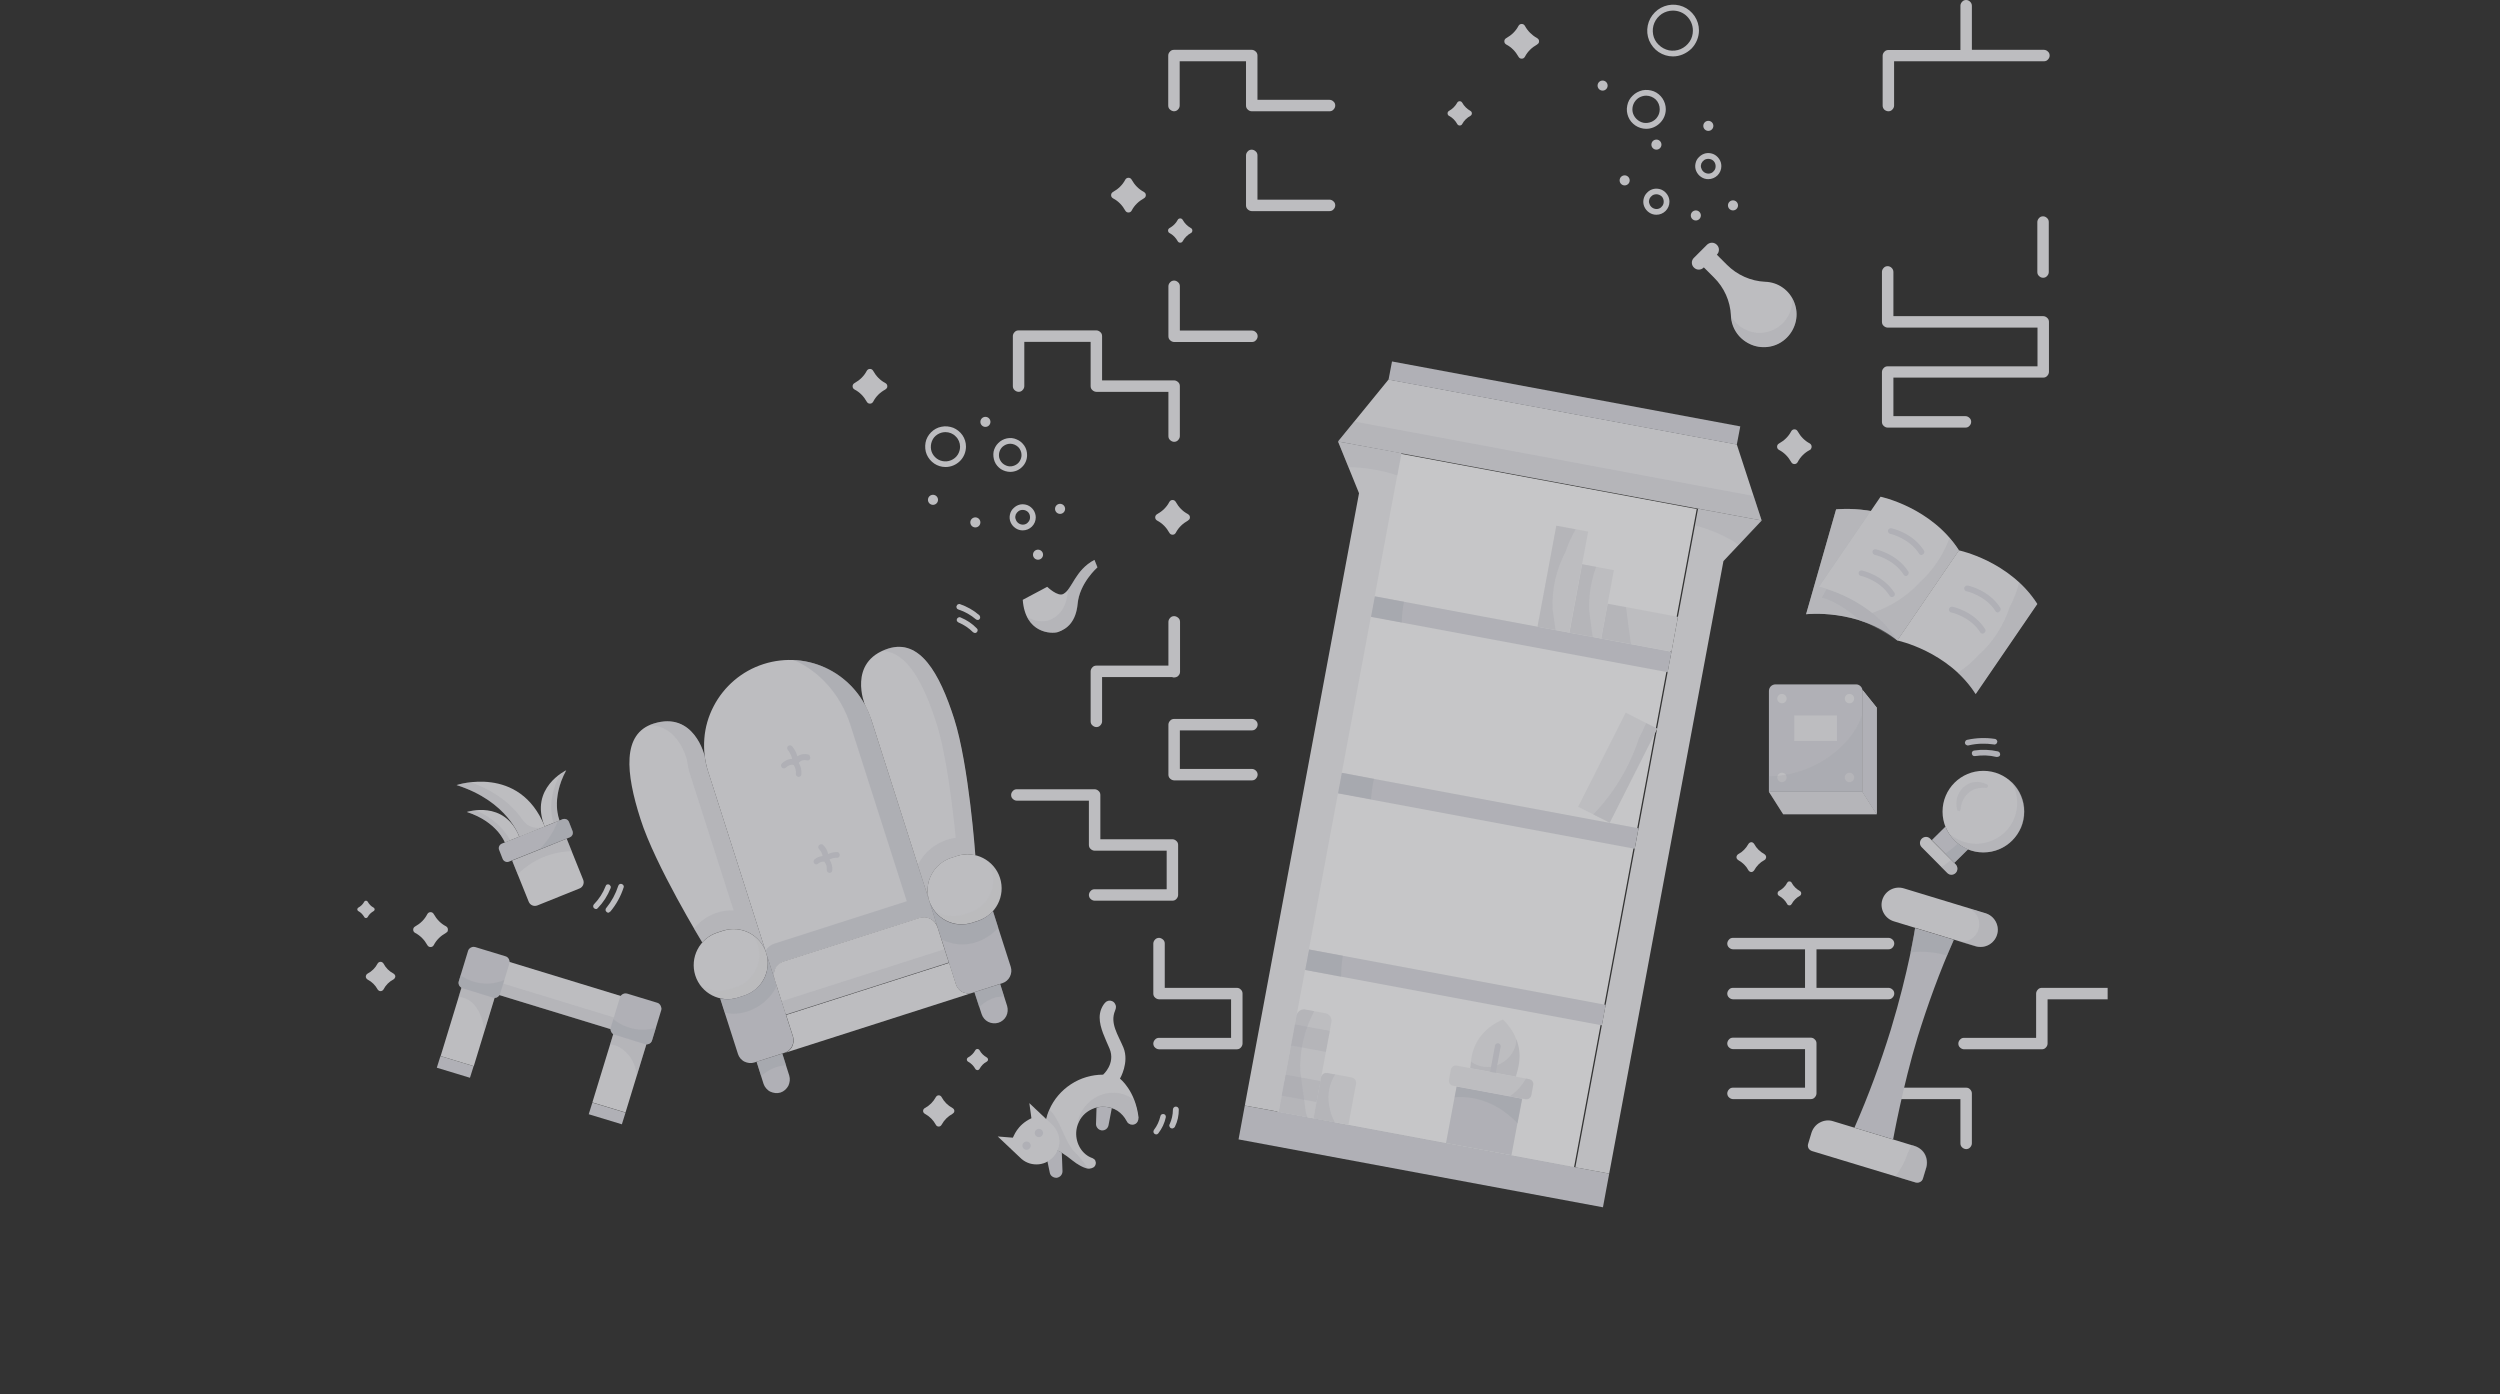 <?xml version="1.0" encoding="utf-8"?>
<!-- Generator: Adobe Illustrator 24.3.0, SVG Export Plug-In . SVG Version: 6.00 Build 0)  -->
<svg version="1.1" id="Calque_1" xmlns="http://www.w3.org/2000/svg" xmlns:xlink="http://www.w3.org/1999/xlink" x="0px" y="0px"
	 viewBox="0 0 1440 803" style="enable-background:new 0 0 1440 803;" xml:space="preserve">
<rect x="0" y="0" width="1440" height="803" fill="#333333" stroke="none"/>
<style type="text/css">
	.st0{opacity:0.75;}
	.st1{fill:#F7F7F9;}
	.st2{fill:#EBEBEF;}
	.st3{opacity:0.5;fill:#C4C6D1;enable-background:new    ;}
	.st4{opacity:0.3;fill:#C4C6D1;enable-background:new    ;}
	.st5{opacity:0.3;}
	.st6{fill:#D9DAE1;}
	.st7{opacity:0.5;fill:#D9DAE1;enable-background:new    ;}
	.st8{opacity:0.5;}
</style>
<g class="st0">
	<path class="st1" d="M806.4,261.3l-70.7,379.4l170.9,31.9l70.7-379.4L806.4,261.3z"/>
	<path class="st2" d="M712.4,569h-41.5v-25.5c0-0.9-0.3-1.7-1-2.3s-1.5-1-2.3-1s-1.7,0.3-2.3,1c-0.6,0.6-1,1.5-1,2.3v28.8
		c0,0.9,0.3,1.7,1,2.3c0.6,0.6,1.5,1,2.3,1h41.5v22.2h-41.5c-0.9,0-1.7,0.3-2.3,1c-0.6,0.6-1,1.5-1,2.3s0.3,1.7,1,2.3
		c0.6,0.6,1.5,1,2.3,1h44.8c0.9,0,1.7-0.3,2.3-1c0.6-0.6,1-1.5,1-2.3v-28.8c0-0.9-0.3-1.7-1-2.3C714.1,569.3,713.3,569,712.4,569z"
		/>
	<path class="st2" d="M678.6,515.5v-28.8c0-0.9-0.3-1.7-1-2.3c-0.6-0.6-1.5-1-2.3-1h-41.5v-25.5c0-0.9-0.3-1.7-1-2.3
		c-0.6-0.6-1.5-1-2.3-1h-44.8c-0.9,0-1.7,0.3-2.3,1c-0.6,0.6-1,1.4-1,2.3c0,0.9,0.3,1.7,1,2.3c0.6,0.6,1.5,1,2.3,1h41.5v25.5
		c0,0.9,0.3,1.7,1,2.3c0.6,0.6,1.5,1,2.3,1H672v22.2h-41.5c-0.9,0-1.7,0.3-2.3,1c-0.6,0.6-1,1.5-1,2.3s0.3,1.7,1,2.3
		c0.6,0.6,1.5,1,2.3,1h44.8c0.9,0,1.7-0.3,2.3-1C678.2,517.2,678.6,516.3,678.6,515.5z"/>
	<path class="st2" d="M721.1,420.7c0.9,0,1.7-0.3,2.3-1c0.6-0.6,1-1.4,1-2.3c0-0.9-0.3-1.7-1-2.3c-0.6-0.6-1.4-1-2.3-1h-44.8
		c-0.9,0-1.7,0.3-2.3,1c-0.6,0.6-1,1.4-1,2.3v28.8c0,0.9,0.3,1.7,1,2.3c0.6,0.6,1.5,1,2.3,1h44.8c0.9,0,1.7-0.3,2.3-1
		c0.6-0.6,1-1.5,1-2.3s-0.3-1.7-1-2.3c-0.6-0.6-1.4-1-2.3-1h-41.5v-22.2H721.1z"/>
	<path class="st2" d="M676.3,354.9c-0.9,0-1.7,0.3-2.3,1c-0.6,0.6-1,1.5-1,2.3v25.2h-41.5c-0.9,0-1.7,0.3-2.3,1
		c-0.6,0.6-1,1.5-1,2.3v28.8c0,0.9,0.3,1.7,1,2.3c0.6,0.6,1.5,1,2.3,1c0.9,0,1.7-0.3,2.3-1c0.6-0.6,1-1.4,1-2.3V390h40.3
		c0.5,0.2,1,0.3,1.6,0.2c0.5-0.1,1-0.2,1.5-0.5c0.4-0.3,0.8-0.7,1.1-1.2c0.3-0.5,0.4-1,0.4-1.5v-28.8c0-0.9-0.3-1.7-1-2.3
		C678,355.3,677.2,354.9,676.3,354.9z"/>
	<path class="st2" d="M721.1,190.4h-41.5v-25.5c0-0.9-0.3-1.7-1-2.3c-0.6-0.6-1.5-1-2.3-1s-1.7,0.3-2.3,1c-0.6,0.6-1,1.4-1,2.3v28.8
		c0,0.9,0.3,1.7,1,2.3c0.6,0.6,1.5,1,2.3,1h44.8c0.9,0,1.7-0.3,2.3-1c0.6-0.6,1-1.4,1-2.3c0-0.9-0.3-1.7-1-2.3
		C722.8,190.7,721.9,190.4,721.1,190.4z"/>
	<path class="st2" d="M765.8,57.5h-41.5V32c0-0.9-0.3-1.7-1-2.3c-0.6-0.6-1.4-1-2.3-1h-44.8c-0.9,0-1.7,0.3-2.3,1
		c-0.6,0.6-1,1.4-1,2.3v28.8c0,0.9,0.3,1.7,1,2.3s1.5,1,2.3,1s1.7-0.3,2.3-1c0.6-0.6,1-1.4,1-2.3V35.3h38.2v25.5
		c0,0.9,0.3,1.7,1,2.3c0.6,0.6,1.4,1,2.3,1h44.8c0.9,0,1.7-0.3,2.3-1c0.6-0.6,1-1.4,1-2.3c0-0.9-0.3-1.7-1-2.3
		C767.5,57.9,766.7,57.5,765.8,57.5z"/>
	<path class="st2" d="M765.8,115h-41.5V89.5c0-0.9-0.3-1.7-1-2.3c-0.6-0.6-1.5-1-2.3-1c-0.9,0-1.7,0.3-2.3,1c-0.6,0.6-1,1.4-1,2.3
		v28.8c0,0.9,0.3,1.7,1,2.3c0.6,0.6,1.5,1,2.3,1h44.8c0.9,0,1.7-0.3,2.3-1c0.6-0.6,1-1.4,1-2.3c0-0.9-0.3-1.7-1-2.3
		C767.5,115.4,766.7,115,765.8,115z"/>
	<path class="st2" d="M1087.7,64.1c0.9,0,1.7-0.3,2.3-1c0.6-0.6,1-1.4,1-2.3V35.3h86.3c0.9,0,1.7-0.3,2.3-1c0.6-0.6,1-1.4,1-2.3
		c0-0.9-0.3-1.7-1-2.3c-0.6-0.6-1.4-1-2.3-1h-41.5V3.3c0-0.9-0.4-1.7-1-2.3c-0.6-0.6-1.4-1-2.3-1s-1.7,0.3-2.3,1
		c-0.6,0.6-1,1.4-1,2.3v25.5h-41.5c-0.9,0-1.7,0.3-2.3,1c-0.6,0.6-1,1.4-1,2.3v28.8c0,0.9,0.4,1.7,1,2.3
		C1086,63.7,1086.9,64.1,1087.7,64.1z"/>
	<path class="st2" d="M1087.3,246.3h44.8c0.9,0,1.7-0.3,2.3-1c0.6-0.6,1-1.4,1-2.3s-0.3-1.7-1-2.3c-0.6-0.6-1.4-1-2.3-1h-41.5v-22.2
		h86.3c0.9,0,1.7-0.3,2.3-1c0.6-0.6,1-1.5,1-2.3v-28.8c0-0.9-0.3-1.7-1-2.3c-0.6-0.6-1.4-1-2.3-1h-86.3v-25.5c0-0.9-0.4-1.7-1-2.3
		c-0.6-0.6-1.4-1-2.3-1s-1.7,0.3-2.3,1c-0.6,0.6-1,1.4-1,2.3v28.8c0,0.9,0.3,1.7,1,2.3c0.6,0.6,1.5,1,2.3,1h86.3V211h-86.3
		c-0.9,0-1.7,0.3-2.3,1c-0.6,0.6-1,1.4-1,2.3V243c0,0.9,0.3,1.7,1,2.3C1085.6,245.9,1086.4,246.3,1087.3,246.3z"/>
	<path class="st2" d="M998.2,569c-0.9,0-1.7,0.3-2.3,1c-0.6,0.6-1,1.5-1,2.3s0.3,1.7,1,2.3c0.6,0.6,1.5,1,2.3,1h89.6
		c0.9,0,1.7-0.3,2.3-1c0.6-0.6,1-1.4,1-2.3s-0.3-1.7-1-2.3c-0.6-0.6-1.5-1-2.3-1h-41.5v-22.2h41.5c0.9,0,1.7-0.3,2.3-1
		c0.6-0.6,1-1.5,1-2.3s-0.3-1.7-1-2.3c-0.6-0.6-1.5-1-2.3-1h-89.6c-0.9,0-1.7,0.3-2.3,1c-0.6,0.6-1,1.5-1,2.3s0.3,1.7,1,2.3
		c0.6,0.6,1.5,1,2.3,1h41.5V569H998.2z"/>
	<path class="st2" d="M1043,597.7h-44.8c-0.9,0-1.7,0.3-2.3,1c-0.6,0.6-1,1.5-1,2.3s0.3,1.7,1,2.3c0.6,0.6,1.5,1,2.3,1h41.5v22.2
		h-41.5c-0.9,0-1.7,0.3-2.3,1c-0.6,0.6-1,1.5-1,2.3s0.3,1.7,1,2.3c0.6,0.6,1.5,1,2.3,1h44.8c0.9,0,1.7-0.3,2.3-1
		c0.6-0.6,1-1.5,1-2.3V601c0-0.9-0.3-1.7-1-2.3C1044.7,598,1043.8,597.7,1043,597.7z"/>
	<path class="st2" d="M1214,569h-37.9c-0.9,0-1.7,0.3-2.3,1c-0.6,0.6-1,1.5-1,2.3v25.5h-41.5c-0.9,0-1.7,0.3-2.3,1
		c-0.6,0.6-1,1.4-1,2.3c0,0.9,0.3,1.7,1,2.3c0.6,0.6,1.5,1,2.3,1h44.8c0.9,0,1.7-0.3,2.3-1c0.6-0.6,1-1.4,1-2.3v-25.5h34.6L1214,569
		z"/>
	<path class="st2" d="M586.7,225.7c0.9,0,1.7-0.3,2.3-1c0.6-0.6,1-1.4,1-2.3v-25.5h38.2v25.5c0,0.9,0.3,1.7,1,2.3
		c0.6,0.6,1.5,1,2.3,1H673v25.5c0,0.9,0.3,1.7,1,2.3c0.6,0.6,1.5,1,2.3,1s1.7-0.3,2.3-1s1-1.4,1-2.3v-28.8c0-0.9-0.3-1.7-1-2.3
		c-0.6-0.6-1.5-1-2.3-1h-41.5v-25.5c0-0.9-0.3-1.7-1-2.3c-0.6-0.6-1.5-1-2.3-1h-44.8c-0.9,0-1.7,0.3-2.3,1c-0.6,0.6-1,1.4-1,2.3
		v28.8c0,0.9,0.3,1.7,1,2.3C585,225.3,585.9,225.7,586.7,225.7z"/>
	<path class="st2" d="M1173.5,127.9v28.8c0,0.9,0.3,1.7,1,2.3c0.6,0.6,1.4,1,2.3,1c0.9,0,1.7-0.3,2.3-1c0.6-0.6,1-1.4,1-2.3v-28.8
		c0-0.9-0.3-1.7-1-2.3c-0.6-0.6-1.4-1-2.3-1c-0.9,0-1.7,0.3-2.3,1C1173.9,126.2,1173.5,127.1,1173.5,127.9z"/>
	<path class="st2" d="M1132.5,626.5h-44.8c-0.9,0-1.7,0.3-2.3,1c-0.6,0.6-1,1.5-1,2.3s0.4,1.7,1,2.3c0.6,0.6,1.4,1,2.3,1h41.5v25.5
		c0,0.9,0.3,1.7,1,2.3c0.6,0.6,1.5,1,2.3,1s1.7-0.3,2.3-1c0.6-0.6,1-1.5,1-2.3v-28.8c0-0.9-0.4-1.7-1-2.3
		C1134.2,626.8,1133.4,626.5,1132.5,626.5z"/>
	<path class="st2" d="M501.8,414.4l38.3,119.7c-0.7-2.1-2.1-3.8-4.1-4.8c-2-1-4.2-1.2-6.3-0.5l-78.1,25c-2.1,0.7-3.8,2.1-4.9,4.1
		s-1.2,4.2-0.5,6.3l-38.3-119.7c-2-6.2-2.7-12.7-2.2-19.1c0.5-6.5,2.3-12.7,5.3-18.5c6-11.6,16.3-20.4,28.8-24.4
		c12.5-4,26-2.9,37.6,3.1S497.8,401.9,501.8,414.4L501.8,414.4z"/>
	<path class="st3" d="M501.8,414.4c-3.1-9.6-9-18-17-24.2s-17.7-9.6-27.8-10.1c14.6,6.2,27.1,19.7,32.8,37.4l32.5,101.6l-76.5,24.5
		c-2,0.7-3.8,2.1-4.8,4l5.3,16.5c-0.7-2.1-0.5-4.4,0.5-6.3s2.8-3.4,4.9-4.1l74.1-23.7l4-1.3c1-0.3,2.1-0.5,3.2-0.4
		c1.1,0.1,2.1,0.4,3.1,0.9c1,0.5,1.8,1.2,2.5,2c0.7,0.8,1.2,1.8,1.6,2.8L501.8,414.4z"/>
	<path class="st2" d="M405.9,435.5c0.4,3,1,6,2,8.9l33.4,104.4c-1.6-5-5.1-9.1-9.7-11.5c-4.6-2.4-10-2.8-15-1.3l-3.4,1.1
		c-3.4,1.1-6.4,3.1-8.7,5.7c0,0-27.2-44.5-35.6-71.1c-8.5-26.5-10.7-49.1,7.5-54.9C399.9,409.3,405.9,435.5,405.9,435.5z"/>
	<path class="st2" d="M498.2,406c1.4,2.7,2.6,5.5,3.6,8.4l33.4,104.4c-1.6-5-1.1-10.3,1.3-15c2.4-4.6,6.5-8.1,11.5-9.7l3.4-1.1
		c3.4-1.1,7-1.2,10.4-0.4c0,0-3.7-52-12.2-78.6c-8.5-26.5-19.8-46.2-38-40.4C487.9,381.2,498.2,406,498.2,406z"/>
	<path class="st4" d="M431.1,537.1c1.2,0.6,2.3,1.2,3.3,2l0.1,0.1c0.7,0.5,1.3,1.1,1.9,1.6l0.1,0.1c0.3,0.3,0.5,0.5,0.8,0.8l0.1,0.1
		c0.3,0.3,0.5,0.6,0.8,1l0,0.1c0.2,0.3,0.5,0.6,0.7,0.9l0.2,0.3c0.2,0.3,0.4,0.6,0.5,0.9c0,0.1,0.1,0.1,0.1,0.2
		c0.2,0.3,0.4,0.7,0.6,1.1c0,0.1,0.1,0.2,0.1,0.3c0.1,0.3,0.3,0.6,0.4,0.9l0.1,0.3c0.1,0.4,0.3,0.8,0.4,1.2l-6.6-20.7l-26.8-83.8
		c-0.9-2.9-1.6-5.9-2-8.9c0,0-6-26.2-29.6-18.7c-0.8,0.3-1.7,0.6-2.5,0.9c17.2-0.3,21.9,20,21.9,20c0.4,3,1,6,2,8.9l24.9,77.8
		c-0.5,0-1-0.1-1.6-0.1c-8.2,0-16.1,4.1-21.3,10.4c2.9,5,4.8,8.1,4.8,8.1c2.3-2.7,5.4-4.7,8.7-5.7l3.4-1.1c3.1-1,6.4-1.2,9.5-0.6
		l0,0C427.8,535.8,429.5,536.3,431.1,537.1L431.1,537.1z"/>
	<path class="st4" d="M552.7,492.6L552.7,492.6c0.5-0.1,0.9-0.2,1.3-0.3h0.1c0.4-0.1,0.8-0.1,1.2-0.2h0.2l1-0.1h1.3h0.5l0.8,0
		l0.7,0.1c0.2,0,0.4,0,0.6,0.1c0.4,0.1,0.8,0.2,1.3,0.3c0,0-0.3-4.5-1-11.4c-1.6-16.8-5.2-48.4-11.2-67.1
		c-8.5-26.5-19.8-46.2-38-40.4c-1.1,0.4-2.3,0.8-3.4,1.3c14.3,0.5,23.8,18.3,31.2,41.4c5.9,18.4,9.5,49.2,11.2,66.3
		c-4.7,0.6-9.1,2.4-12.9,5.1c-3.8,2.7-6.9,6.4-9,10.6l6.6,20.5c-1.6-5-1.1-10.3,1.3-15s6.5-8.1,11.5-9.7l3.4-1.1l0.2,0
		C551.9,492.9,552.3,492.7,552.7,492.6z"/>
	<path class="st2" d="M416.6,536.1l-3.4,1.1c-10.3,3.3-16,14.4-12.7,24.7l0,0c3.3,10.3,14.4,16,24.7,12.7l3.4-1.1
		c10.3-3.3,16-14.4,12.7-24.7l0,0C438,538.5,426.9,532.8,416.6,536.1z"/>
	<path class="st2" d="M559.9,531.5l3.4-1.1c10.3-3.3,16-14.4,12.7-24.7l0,0c-3.3-10.3-14.4-16-24.7-12.7l-3.4,1.1
		c-10.3,3.3-16,14.4-12.7,24.7l0,0C538.5,529.1,549.6,534.8,559.9,531.5z"/>
	<g class="st5">
		<path class="st4" d="M442.2,554.8c0,4.2-1.3,8.2-3.8,11.6c-2.5,3.4-5.9,5.9-9.9,7.1l-3.4,1.1c-4,1.3-8.3,1.2-12.3-0.1
			c-4-1.3-7.4-3.9-9.8-7.4c2.5,1.7,5.3,2.9,8.3,3.3s6,0.2,8.9-0.7l3.4-1.1c2.5-0.8,4.7-2,6.7-3.7c2-1.7,3.6-3.7,4.8-6
			c1.2-2.3,1.9-4.8,2.1-7.4c0.2-2.6-0.1-5.2-0.9-7.6c-0.6-1.9-1.5-3.6-2.6-5.2c2.6,1.8,4.7,4.2,6.2,7
			C441.5,548.5,442.2,551.7,442.2,554.8L442.2,554.8z"/>
		<path class="st4" d="M563.3,530.5l-3.4,1.1c-4,1.3-8.3,1.3-12.3-0.1c-4-1.4-7.4-4-9.8-7.4c2.5,1.7,5.3,2.9,8.3,3.3
			c3,0.5,6,0.2,8.9-0.7l3.4-1.1c5-1.6,9.1-5.1,11.5-9.7c2.4-4.6,2.8-10,1.3-15c-0.6-1.9-1.5-3.6-2.6-5.2c3,2.1,5.4,5,6.8,8.4
			s1.9,7.1,1.4,10.7c-0.5,3.6-2.1,7-4.5,9.8C569.9,527.3,566.8,529.3,563.3,530.5L563.3,530.5z"/>
	</g>
	<path class="st2" d="M441.1,548.2l0.2,0.6C441.2,548.6,441.2,548.4,441.1,548.2L441.1,548.2z"/>
	<path class="st6" d="M440.1,563.8c1.2-2.3,1.9-4.8,2.1-7.4c0.2-2.6-0.1-5.2-0.9-7.6l15.4,48.2c0.3,0.9,0.4,1.9,0.3,2.9
		c-0.1,1-0.4,1.9-0.8,2.8c-0.4,0.9-1.1,1.6-1.8,2.3c-0.7,0.6-1.6,1.1-2.5,1.4l-17.4,5.6c-0.9,0.3-1.9,0.4-2.9,0.3
		c-1-0.1-1.9-0.4-2.8-0.8c-0.9-0.4-1.6-1.1-2.3-1.8c-0.6-0.7-1.1-1.6-1.4-2.5l-10.3-32.1c3.4,0.8,7,0.6,10.3-0.5l3.4-1.1
		c2.5-0.8,4.7-2,6.7-3.7C437.2,568.2,438.9,566.1,440.1,563.8L440.1,563.8z"/>
	<path class="st2" d="M535,518.2c0.1,0.2,0.1,0.4,0.2,0.6L535,518.2L535,518.2z"/>
	<path class="st6" d="M571.9,524.8l10.3,32.1c0.6,1.9,0.4,3.9-0.5,5.7c-0.9,1.8-2.5,3.1-4.3,3.7l-17.4,5.6c-0.9,0.3-1.9,0.4-2.9,0.3
		c-1-0.1-1.9-0.4-2.8-0.8c-0.9-0.4-1.6-1.1-2.3-1.8c-0.6-0.7-1.1-1.6-1.4-2.5l-15.4-48.2c1.6,5,5.1,9.1,9.7,11.5
		c4.6,2.4,10,2.8,15,1.2l3.4-1.1C566.6,529.4,569.6,527.4,571.9,524.8L571.9,524.8z"/>
	<path class="st3" d="M447.4,567.9c-4.4,9.3-14.5,16-24.9,16c-1.7,0-3.3-0.2-4.9-0.5l-2.7-8.4c3.4,0.8,7,0.6,10.3-0.5l3.4-1.1
		c2.5-0.8,4.7-2,6.7-3.7s3.6-3.7,4.8-6c1.2-2.3,1.9-4.8,2.1-7.4c0.2-2.6-0.1-5.2-0.9-7.6L447.4,567.9z"/>
	<path class="st3" d="M575,534.4c-5.2,5.8-12.8,9.6-20.6,9.6c-4.2,0-8.3-1-12-2.8l-7.2-22.4c1.6,5,5.1,9.1,9.7,11.5
		c4.6,2.4,10,2.8,15,1.2l3.4-1.1c3.3-1.1,6.3-3,8.7-5.6L575,534.4z"/>
	<path class="st2" d="M560,571.9l-108,34.6c0.9-0.3,1.8-0.8,2.5-1.4c0.7-0.6,1.4-1.4,1.8-2.3c0.4-0.9,0.7-1.8,0.8-2.8
		c0.1-1,0-2-0.3-2.9l-4-12.5l93.9-30l4,12.5c0.3,0.9,0.8,1.8,1.4,2.5c0.6,0.7,1.4,1.4,2.3,1.8c0.9,0.4,1.8,0.7,2.8,0.8
		C558.1,572.3,559,572.2,560,571.9L560,571.9z"/>
	<path class="st2" d="M451.5,553.7l78.1-25c2.1-0.7,4.4-0.5,6.3,0.5c2,1,3.4,2.8,4.1,4.8l6.5,20.4l-93.9,30l-6.5-20.4
		c-0.3-1-0.5-2.1-0.4-3.2c0.1-1.1,0.4-2.2,0.9-3.1c0.5-1,1.2-1.8,2-2.5C449.5,554.6,450.5,554,451.5,553.7L451.5,553.7z"/>
	<path class="st4" d="M544.1,546.7l-93.9,30l2.5,7.8l93.9-30L544.1,546.7z"/>
	<path class="st6" d="M561.3,571.5l14.8-4.7l4,12.6c0.6,2,0.4,4.1-0.5,5.9c-0.9,1.8-2.6,3.2-4.5,3.8l0,0c-2,0.6-4.1,0.4-5.9-0.5
		c-1.8-0.9-3.2-2.6-3.8-4.5L561.3,571.5L561.3,571.5z"/>
	<path class="st6" d="M435.8,611.6l14.8-4.7l4,12.6c0.3,1,0.4,2,0.3,3c-0.1,1-0.4,2-0.8,2.9c-0.5,0.9-1.1,1.7-1.9,2.4
		c-0.8,0.7-1.7,1.2-2.6,1.5c-1,0.3-2,0.4-3,0.3c-1-0.1-2-0.4-2.9-0.8s-1.7-1.1-2.4-1.9c-0.7-0.8-1.2-1.7-1.5-2.6L435.8,611.6
		L435.8,611.6z"/>
	<path class="st3" d="M564.4,579.8c2.5-2.5,5.6-4.3,9-5.3l4.9-0.7l-2.3-7.1l-14.8,4.7l2.8,8.7L564.4,579.8z"/>
	<path class="st3" d="M438.7,619.6c3.9-3.5,8.8-5.7,14.1-6l-2.2-6.8l-14.8,4.7l2.6,8.2L438.7,619.6z"/>
	<path class="st6" d="M465.6,434.6c-1.1-0.3-2.2-0.3-3.3-0.2c-1.1,0.2-2.1,0.6-3,1.2c-0.6-2.1-1.6-4.1-3.1-5.8
		c-0.3-0.3-0.7-0.5-1.1-0.5c-0.4,0-0.8,0.1-1.2,0.4c-0.3,0.3-0.5,0.7-0.5,1.1c0,0.4,0.1,0.8,0.4,1.2c1.2,1.5,2,3.2,2.5,5.1
		c-1.5,0-3.6,0.5-5.9,2.6c-0.2,0.2-0.4,0.5-0.5,0.8c-0.1,0.3-0.1,0.7,0.1,1c0.1,0.3,0.3,0.6,0.6,0.8c0.3,0.2,0.6,0.3,0.9,0.3
		c0.4,0,0.8-0.2,1.1-0.4c2.5-2.3,4.2-1.7,4.6-1.5c1,1.5,1.4,3.3,1.2,5c0,0.4,0.1,0.9,0.4,1.2c0.3,0.3,0.7,0.5,1.1,0.6h0.1
		c0.4,0,0.8-0.2,1.1-0.4c0.3-0.3,0.5-0.7,0.5-1.1c0.2-2.3-0.3-4.6-1.5-6.6c0.6-0.8,2-2,4.7-1.4c0.4,0.1,0.9,0,1.2-0.2
		c0.4-0.2,0.6-0.6,0.7-1c0.1-0.4,0-0.9-0.2-1.2C466.4,435,466,434.7,465.6,434.6L465.6,434.6z"/>
	<path class="st6" d="M482.5,490.8c-1.9-0.1-3.8,0.3-5.5,1.1c-0.4-2-1.4-3.9-3-5.3c-0.3-0.3-0.8-0.4-1.2-0.3c-0.4,0-0.8,0.3-1.1,0.6
		c-0.3,0.3-0.4,0.8-0.4,1.2c0,0.4,0.3,0.8,0.6,1.1c1,1.1,1.7,2.5,1.9,3.9c-1.7,0.1-3.3,0.8-4.6,1.9c-0.3,0.2-0.5,0.5-0.5,0.8
		c-0.1,0.3-0.1,0.7,0,1c0.1,0.3,0.3,0.6,0.6,0.8c0.3,0.2,0.6,0.3,0.9,0.3c0.4,0,0.7-0.1,1-0.4c1-0.9,2.3-1.3,3.6-1.2
		c0.5,0.6,0.9,1.4,1.2,2.2c0.2,0.8,0.3,1.6,0.2,2.5c0,0.4,0.1,0.9,0.4,1.2c0.3,0.3,0.7,0.5,1.1,0.6h0.1c0.4,0,0.8-0.2,1.1-0.4
		s0.5-0.7,0.5-1.1c0.2-2.2-0.4-4.3-1.6-6.2c1.3-0.7,2.8-1.1,4.2-1c0.4,0,0.9-0.1,1.2-0.4c0.3-0.3,0.5-0.7,0.5-1.1
		c0-0.2,0-0.4-0.1-0.6c-0.1-0.2-0.2-0.4-0.3-0.6c-0.1-0.2-0.3-0.3-0.5-0.4C483,490.8,482.8,490.8,482.5,490.8L482.5,490.8z"/>
	<path class="st2" d="M589.1,345.5l14.1-7.5c0,0,6.1,5.9,9.3,4.1c5.3-2.9,6.6-13.6,17.9-19.6l1.7,4.3c0,0-10.3,9-11.4,21
		c-1,10.4-6.1,14.5-11.4,16.3C605.7,365.2,590.5,364.9,589.1,345.5z"/>
	<path class="st4" d="M632.2,326.7c0,0-10.3,9-11.4,21c-1,10.4-6.1,14.5-11.4,16.3c-2.9,1-13.1,1-17.9-8.7c4.7,3,10.1,2.8,12.1,2.2
		c5.2-1.8,10.4-5.9,11.4-16.3c0-0.5,0.1-1.1,0.2-1.6c3.4-4.4,6.1-12.2,15.2-17.1L632.2,326.7z"/>
	<path class="st6" d="M1022.7,394.2h46.4c1,0,1.9,0.4,2.6,1.1c0.7,0.7,1.1,1.6,1.1,2.6v58.2h-53.9V398c0-1,0.4-2,1.1-2.7
		S1021.7,394.2,1022.7,394.2L1022.7,394.2z"/>
	<path class="st2" d="M1058.1,412.1h-24.6v14.7h24.6V412.1z"/>
	<path class="st2" d="M984,75.4c1.6,0,2.9-1.3,2.9-2.9s-1.3-2.9-2.9-2.9s-2.9,1.3-2.9,2.9S982.4,75.4,984,75.4z"/>
	<path class="st2" d="M567.6,245.9c1.6,0,2.9-1.3,2.9-2.9s-1.3-2.9-2.9-2.9c-1.6,0-2.9,1.3-2.9,2.9S566,245.9,567.6,245.9z"/>
	<path class="st2" d="M537.4,290.8c1.6,0,2.9-1.3,2.9-2.9s-1.3-2.9-2.9-2.9s-2.9,1.3-2.9,2.9S535.8,290.8,537.4,290.8z"/>
	<path class="st2" d="M561.8,303.8c1.6,0,2.9-1.3,2.9-2.9s-1.3-2.9-2.9-2.9c-1.6,0-2.9,1.3-2.9,2.9S560.2,303.8,561.8,303.8z"/>
	<path class="st2" d="M954.1,86.2c1.6,0,2.9-1.3,2.9-2.9c0-1.6-1.3-2.9-2.9-2.9s-2.9,1.3-2.9,2.9C951.2,84.9,952.5,86.2,954.1,86.2z
		"/>
	<path class="st2" d="M976.8,127c1.6,0,2.9-1.3,2.9-2.9s-1.3-2.9-2.9-2.9s-2.9,1.3-2.9,2.9S975.2,127,976.8,127z"/>
	<path class="st2" d="M923.1,52.2c1.6,0,2.9-1.3,2.9-2.9c0-1.6-1.3-2.9-2.9-2.9s-2.9,1.3-2.9,2.9C920.2,50.9,921.5,52.2,923.1,52.2z
		"/>
	<path class="st2" d="M935.8,106.8c1.6,0,2.9-1.3,2.9-2.9c0-1.6-1.3-2.9-2.9-2.9s-2.9,1.3-2.9,2.9
		C932.9,105.5,934.2,106.8,935.8,106.8z"/>
	<path class="st2" d="M597.9,322.4c1.6,0,2.9-1.3,2.9-2.9s-1.3-2.9-2.9-2.9c-1.6,0-2.9,1.3-2.9,2.9S596.3,322.4,597.9,322.4z"/>
	<path class="st2" d="M610.6,296c1.6,0,2.9-1.3,2.9-2.9s-1.3-2.9-2.9-2.9c-1.6,0-2.9,1.3-2.9,2.9S609,296,610.6,296z"/>
	<path class="st2" d="M998.2,121.2c1.6,0,2.9-1.3,2.9-2.9c0-1.6-1.3-2.9-2.9-2.9c-1.6,0-2.9,1.3-2.9,2.9
		C995.3,119.9,996.6,121.2,998.2,121.2z"/>
	<path class="st2" d="M1081,469h-53.9l-8.2-12.9h53.9L1081,469z"/>
	<path class="st4" d="M1081,469h-53.9l-8.2-12.9h53.9L1081,469z"/>
	<path class="st2" d="M1057.6,293.4l-17.3,60.4c0,0,29.8-3.5,52.6,15.1l17.3-60.4C1087.4,289.9,1057.6,293.4,1057.6,293.4z"/>
	<path class="st7" d="M1057.6,293.4l-17.3,60.4c0,0,29.8-3.5,52.6,15.1l17.3-60.4C1087.4,289.9,1057.6,293.4,1057.6,293.4z"/>
	<path class="st6" d="M1077.6,294.3C1079.3,294.5,1075.7,294,1077.6,294.3L1077.6,294.3z"/>
	<path class="st4" d="M1089.8,364.6c-16.2-21.2-42.2-26.6-42.2-26.6l29.9-43.7l-28.1,49.9c6,1.8,11.6,4.4,22.2,13.3
		c5.7,1.9,15.5,7.5,21.1,11.4L1089.8,364.6z"/>
	<path class="st2" d="M1072.8,397.4l8.2,10.2V469l-8.2-12.9V397.4z"/>
	<path class="st6" d="M1072.8,397.4l8.2,10.2V469l-8.2-12.9V397.4z"/>
	<path class="st2" d="M1083.2,286.1l-35.5,51.9c0,0,29.3,6.1,45.2,30.9l35.5-51.9C1112.5,292.2,1083.2,286.1,1083.2,286.1z"/>
	<path class="st4" d="M1105.9,335.3c-7.5,8.2-17,14.2-27.5,17.7l-0.1,0.1c5.7,4.5,10.6,9.8,14.5,15.9l35.5-51.9
		c-1.6-2.5-3.4-5-5.4-7.2C1119.4,319.5,1113.6,328.3,1105.9,335.3L1105.9,335.3z"/>
	<path class="st2" d="M1128.3,317l-35.5,51.9c0,0,29.4,6.1,45.2,30.9l35.5-51.9C1157.7,323.1,1128.3,317,1128.3,317z"/>
	<path class="st4" d="M1163,335.5c-1.2,5-3.1,9.8-5.5,14.3c-3.4,10.5-9.5,20-17.7,27.4c-3.6,3.9-7.7,7.4-12.1,10.3
		c3.9,3.6,7.3,7.7,10.2,12.2l35.5-51.9C1170.6,343.3,1167,339.2,1163,335.5L1163,335.5z"/>
	<path class="st2" d="M1142.4,491c13,0,23.5-10.5,23.5-23.5c0-13-10.5-23.5-23.5-23.5c-13,0-23.5,10.5-23.5,23.5
		C1118.9,480.5,1129.5,491,1142.4,491z"/>
	<path class="st4" d="M1144,453.8c0.2,0,0.5,0,0.7-0.2c0.2-0.1,0.3-0.3,0.4-0.6c0.1-0.2,0-0.5-0.1-0.7c-0.1-0.2-0.3-0.4-0.5-0.5
		c-4.6-2.2-9.8-2-13.7,1.8c-1.7,1.6-2.9,3.7-3.5,5.9c-0.6,2.3-0.6,4.6,0,6.9c0.1,0.2,0.2,0.5,0.4,0.6c0.2,0.1,0.5,0.2,0.7,0.2
		c0.2,0,0.5-0.2,0.6-0.3c0.2-0.2,0.3-0.4,0.3-0.7c0.2-3.3,1.6-6.5,3.9-8.9c1.4-1.4,3.1-2.4,4.9-3
		C1140.2,453.8,1142.1,453.6,1144,453.8L1144,453.8z"/>
	<path class="st4" d="M1159,484.2c-2.5,2.5-5.5,4.4-8.9,5.5c-3.3,1.1-6.9,1.5-10.4,1.1c-3.5-0.4-6.9-1.6-9.8-3.5
		c-3-1.9-5.5-4.4-7.4-7.4c4.2,3.8,9.6,6,15.3,6.1c5.7,0.1,11.2-1.8,15.6-5.4c4.4-3.6,7.3-8.7,8.2-14.3c0.9-5.6-0.2-11.3-3.2-16.2
		c0.3,0.3,0.6,0.5,0.9,0.8c2.2,2.2,3.9,4.8,5.1,7.7c1.2,2.9,1.8,5.9,1.7,9c0,3.1-0.6,6.1-1.8,9C1162.9,479.5,1161.2,482,1159,484.2
		L1159,484.2z"/>
	<path class="st6" d="M1150.3,436c-0.1,0-0.2,0-0.4,0c-4-1-8.2-1.1-12.3-0.5c-0.2,0-0.4,0-0.6,0c-0.2-0.1-0.4-0.1-0.6-0.3
		c-0.2-0.1-0.3-0.3-0.4-0.5c-0.1-0.2-0.2-0.4-0.2-0.6c0-0.2,0-0.4,0-0.6c0.1-0.2,0.1-0.4,0.3-0.6c0.1-0.2,0.3-0.3,0.5-0.4
		c0.2-0.1,0.4-0.2,0.6-0.2c4.5-0.7,9.1-0.5,13.6,0.5c0.4,0.1,0.7,0.3,1,0.7c0.2,0.3,0.3,0.7,0.3,1.1c0,0.4-0.2,0.8-0.5,1
		C1151.1,435.9,1150.7,436,1150.3,436L1150.3,436z"/>
	<path class="st6" d="M1133.6,429.4c-0.2,0-0.4,0-0.6-0.1c-0.2-0.1-0.4-0.2-0.6-0.3c-0.2-0.1-0.3-0.3-0.4-0.5
		c-0.1-0.2-0.2-0.4-0.2-0.6c0-0.2,0-0.4,0.1-0.6c0.1-0.2,0.2-0.4,0.3-0.6c0.1-0.2,0.3-0.3,0.5-0.4c0.2-0.1,0.4-0.2,0.6-0.2
		c5.1-1.1,10.5-1.3,15.7-0.5c0.2,0,0.4,0.1,0.6,0.2c0.2,0.1,0.4,0.3,0.5,0.4c0.1,0.2,0.2,0.4,0.3,0.6c0.1,0.2,0.1,0.4,0,0.6
		c0,0.2-0.1,0.4-0.2,0.6c-0.1,0.2-0.3,0.3-0.4,0.5c-0.2,0.1-0.4,0.2-0.6,0.3s-0.4,0.1-0.7,0c-4.8-0.7-9.7-0.6-14.4,0.5
		C1133.8,429.4,1133.7,429.4,1133.6,429.4L1133.6,429.4z"/>
	<path class="st6" d="M1133.6,489.2l-7.9,7.8l-13-13.1l7.9-7.8c1.2,3,2.9,5.6,5.2,7.9C1128,486.3,1130.6,488,1133.6,489.2
		L1133.6,489.2z"/>
	<path class="st3" d="M1120.4,491.7l5.3,5.3l7.9-7.8c-2.1-0.9-4-2-5.8-3.4C1125.5,488,1123,490,1120.4,491.7z"/>
	<path class="st2" d="M1126.5,497.9l-14.7-14.8c-1.3-1.4-3.5-1.4-4.9,0c-1.3,1.3-1.4,3.5,0,4.9l14.7,14.8c1.3,1.4,3.5,1.4,4.9,0
		C1127.8,501.4,1127.8,499.3,1126.5,497.9z"/>
	<path class="st4" d="M1123.9,495.3c-1.8,1.5-3.7,2.9-5.7,4.1l3.4,3.4c0.6,0.7,1.5,1,2.4,1c0.9,0,1.8-0.3,2.4-1s1-1.5,1-2.4
		s-0.3-1.8-1-2.4L1123.9,495.3z"/>
	<path class="st2" d="M1143.6,526l-47-14.3c-5.3-1.6-10.8,1.4-12.4,6.6s1.4,10.8,6.7,12.4l47,14.3c5.3,1.6,10.8-1.4,12.4-6.6
		S1148.9,527.6,1143.6,526z"/>
	<path class="st4" d="M1150.2,538.4c-0.6,2-1.9,3.8-3.6,5.1c-1.7,1.3-3.8,2-5.9,2c-1,0-2-0.1-2.9-0.4l-10.6-3.2
		c2.5,0.8,5.3,0.5,7.6-0.7c2.3-1.2,4.1-3.4,4.8-5.9c0.8-2.5,0.5-5.3-0.7-7.6c-1.2-2.3-3.4-4.1-5.9-4.8l10.6,3.2
		c1.3,0.4,2.4,1,3.4,1.8c1,0.8,1.9,1.9,2.5,3c0.6,1.2,1,2.4,1.1,3.7C1150.8,535.9,1150.6,537.2,1150.2,538.4L1150.2,538.4z"/>
	<path class="st2" d="M1055.8,645.8l47,14.3c2.5,0.8,4.7,2.5,5.9,4.8c1.2,2.3,1.5,5.1,0.8,7.6l-1.9,6.3c-0.1,0.4-0.3,0.8-0.6,1.2
		c-0.3,0.3-0.6,0.6-1,0.8s-0.8,0.3-1.3,0.4c-0.4,0-0.9,0-1.3-0.1l-59.7-18.1c-0.9-0.3-1.6-0.9-2-1.6c-0.4-0.8-0.5-1.7-0.2-2.6
		l1.9-6.3c0.8-2.5,2.5-4.7,4.8-5.9C1050.6,645.3,1053.3,645,1055.8,645.8L1055.8,645.8z"/>
	<path class="st4" d="M1102.9,660.1l-1.9-0.6c-0.6,1.6-1.3,3.1-2.1,4.6c-1.6,4.9-4,9.4-7.2,13.5l11.7,3.5c0.9,0.3,1.8,0.2,2.6-0.3
		c0.8-0.4,1.4-1.1,1.7-2l1.9-6.3c0.4-1.3,0.5-2.6,0.4-3.9c-0.1-1.3-0.5-2.6-1.1-3.7c-0.6-1.2-1.5-2.2-2.5-3
		C1105.3,661.1,1104.1,660.4,1102.9,660.1L1102.9,660.1z"/>
	<path class="st6" d="M1090.4,656.3l-22.1-6.7c0,0-0.1,0-0.1-0.1c0,0,0-0.1,0-0.1c8.1-18.4,15-37.2,20.9-56.3
		c10.4-34.3,14-58.4,14-58.4c0,0,0-0.1,0.1-0.1c0,0,0.1,0,0.1,0l22.1,6.7c0,0,0,0,0,0c0,0,0,0,0,0c0,0,0,0,0,0s0,0,0,0
		c-8.1,18.3-15,37.2-20.9,56.3c-8.5,28-14,58.4-14,58.4C1090.5,656.2,1090.5,656.2,1090.4,656.3
		C1090.4,656.3,1090.4,656.3,1090.4,656.3L1090.4,656.3z"/>
	<path class="st3" d="M1106.1,548.2c5.2,0,10.4,0.7,15.4,2.2c2.4-5.6,3.8-8.9,3.8-8.9c0,0,0,0,0,0s0,0,0,0c0,0,0,0,0,0c0,0,0,0,0,0
		l-22.1-6.7c0,0-0.1,0-0.1,0c0,0-0.1,0-0.1,0.1c0,0-0.8,5.1-2.6,13.8C1102.4,548.3,1104.3,548.2,1106.1,548.2z"/>
	<path class="st2" d="M1016.7,162.3c-8.3-0.4-16.1-3.9-22-9.8l-5.8-5.8l0.1-0.1c0.7-0.7,1.1-1.7,1.1-2.8c0-1-0.4-2-1.2-2.8
		c-0.7-0.7-1.7-1.2-2.8-1.2c-1,0-2,0.4-2.8,1.1l-7.6,7.6c-0.4,0.4-0.7,0.8-0.9,1.3c-0.2,0.5-0.3,1-0.3,1.5c0,0.5,0.1,1,0.3,1.5
		c0.2,0.5,0.5,0.9,0.9,1.3c0.4,0.4,0.8,0.7,1.3,0.9c0.5,0.2,1,0.3,1.5,0.3c0.5,0,1-0.1,1.5-0.3c0.5-0.2,0.9-0.5,1.3-0.9l0.1-0.1
		l5.8,5.8c5.9,5.8,9.4,13.6,9.8,21.9c0.1,3.7,1.3,7.2,3.4,10.2c2.1,3,5.1,5.3,8.5,6.7c3.4,1.4,7.2,1.7,10.8,1
		c3.6-0.7,6.9-2.5,9.5-5.1c2.6-2.6,4.4-5.9,5.2-9.5s0.5-7.3-0.9-10.8c-1.3-3.4-3.6-6.4-6.6-8.5
		C1024,163.6,1020.4,162.4,1016.7,162.3L1016.7,162.3z"/>
	<path class="st4" d="M989.1,141.1l-0.3-0.3c0.1,0,0.1,0.1,0.1,0.1C989,141,989.1,141,989.1,141.1L989.1,141.1z"/>
	<path class="st4" d="M1028.4,195.2c-3.5,3.1-8.1,4.7-12.7,4.7c-4.7-0.1-9.2-1.9-12.6-5.1c-3.5-3.3-5.6-7.8-5.9-12.5
		c2.1,3.7,5.4,6.5,9.4,8.1c4,1.6,8.3,1.8,12.4,0.5s7.6-3.8,10-7.3c2.4-3.5,3.6-7.7,3.3-11.9c2.1,3.8,2.9,8.2,2.2,12.4
		C1033.8,188.4,1031.7,192.3,1028.4,195.2L1028.4,195.2z"/>
	<path class="st2" d="M984,103.2c-1.5,0-2.9-0.4-4.2-1.3c-1.2-0.8-2.2-2-2.8-3.4s-0.7-2.9-0.4-4.3c0.3-1.5,1-2.8,2.1-3.8
		c1.1-1.1,2.4-1.8,3.8-2.1c1.5-0.3,3-0.1,4.3,0.4c1.4,0.6,2.5,1.5,3.4,2.8s1.3,2.7,1.3,4.2c0,2-0.8,3.9-2.2,5.3
		C987.9,102.4,985.9,103.2,984,103.2L984,103.2z M984,91.5c-0.8,0-1.7,0.2-2.4,0.7c-0.7,0.5-1.2,1.1-1.6,1.9
		c-0.3,0.8-0.4,1.6-0.2,2.4c0.2,0.8,0.6,1.6,1.2,2.2c0.6,0.6,1.3,1,2.2,1.2c0.8,0.2,1.7,0.1,2.4-0.2c0.8-0.3,1.4-0.9,1.9-1.6
		c0.5-0.7,0.7-1.5,0.7-2.4c0-1.1-0.4-2.2-1.2-3C986.2,91.9,985.1,91.5,984,91.5z"/>
	<path class="st2" d="M589.1,305.5c-1.5,0-2.9-0.4-4.2-1.3c-1.2-0.8-2.2-2-2.8-3.4c-0.6-1.4-0.7-2.9-0.4-4.3c0.3-1.5,1-2.8,2.1-3.8
		c1.1-1.1,2.4-1.8,3.8-2.1c1.5-0.3,3-0.1,4.3,0.4c1.4,0.6,2.5,1.5,3.4,2.8c0.8,1.2,1.3,2.7,1.3,4.2c0,2-0.8,3.9-2.2,5.3
		C593,304.7,591.1,305.5,589.1,305.5L589.1,305.5z M589.1,293.7c-0.8,0-1.7,0.2-2.4,0.7c-0.7,0.5-1.2,1.1-1.6,1.9
		c-0.3,0.8-0.4,1.6-0.2,2.4c0.2,0.8,0.6,1.6,1.2,2.2c0.6,0.6,1.3,1,2.2,1.2c0.8,0.2,1.7,0.1,2.4-0.2c0.8-0.3,1.4-0.9,1.9-1.6
		c0.5-0.7,0.7-1.5,0.7-2.4c0-1.1-0.4-2.2-1.2-3C591.3,294.2,590.3,293.7,589.1,293.7L589.1,293.7z"/>
	<path class="st2" d="M948.2,74.2c-2.2,0-4.4-0.7-6.2-1.9c-1.8-1.2-3.3-3-4.1-5c-0.8-2-1.1-4.3-0.6-6.5c0.4-2.2,1.5-4.2,3.1-5.7
		c1.6-1.6,3.6-2.6,5.7-3.1c2.2-0.4,4.4-0.2,6.5,0.6c2,0.8,3.8,2.3,5,4.1c1.2,1.8,1.9,4,1.9,6.2c0,3-1.2,5.8-3.3,7.9
		C954,73,951.2,74.2,948.2,74.2L948.2,74.2z M948.2,55.1c-1.6,0-3.1,0.5-4.4,1.3c-1.3,0.9-2.3,2.1-2.9,3.5c-0.6,1.4-0.8,3-0.5,4.6
		c0.3,1.5,1.1,2.9,2.2,4c1.1,1.1,2.5,1.9,4,2.2c1.5,0.3,3.1,0.1,4.6-0.5c1.4-0.6,2.7-1.6,3.5-2.9c0.9-1.3,1.3-2.8,1.3-4.4
		c0-2.1-0.8-4.1-2.3-5.6C952.3,56,950.3,55.1,948.2,55.1L948.2,55.1z"/>
	<path class="st2" d="M581.9,271.8c-1.9,0-3.8-0.6-5.4-1.6c-1.6-1.1-2.9-2.6-3.6-4.4c-0.7-1.8-0.9-3.8-0.6-5.6
		c0.4-1.9,1.3-3.6,2.7-5c1.4-1.4,3.1-2.3,5-2.7c1.9-0.4,3.9-0.2,5.6,0.6c1.8,0.7,3.3,2,4.4,3.6c1.1,1.6,1.6,3.5,1.6,5.4
		c0,2.6-1,5.1-2.9,6.9C586.9,270.8,584.5,271.8,581.9,271.8z M581.9,255.6c-1.3,0-2.5,0.4-3.6,1.1c-1.1,0.7-1.9,1.7-2.4,2.9
		c-0.5,1.2-0.6,2.5-0.4,3.8c0.3,1.3,0.9,2.4,1.8,3.3c0.9,0.9,2.1,1.5,3.3,1.8c1.3,0.3,2.6,0.1,3.8-0.4c1.2-0.5,2.2-1.3,2.9-2.4
		s1.1-2.3,1.1-3.6c0-1.7-0.7-3.4-1.9-4.6C585.2,256.3,583.6,255.6,581.9,255.6z"/>
	<path class="st2" d="M963.6,32.5c-2.9,0-5.8-0.9-8.2-2.5c-2.4-1.6-4.3-3.9-5.5-6.7c-1.1-2.7-1.4-5.7-0.8-8.6c0.6-2.9,2-5.5,4.1-7.6
		c2.1-2.1,4.7-3.5,7.6-4.1s5.9-0.3,8.6,0.8c2.7,1.1,5,3,6.7,5.5c1.6,2.4,2.5,5.3,2.5,8.2c0,3.9-1.6,7.7-4.3,10.5
		C971.3,30.9,967.5,32.5,963.6,32.5L963.6,32.5z M963.6,6.1c-2.3,0-4.5,0.7-6.4,1.9c-1.9,1.3-3.4,3.1-4.3,5.2
		c-0.9,2.1-1.1,4.4-0.7,6.7c0.4,2.2,1.5,4.3,3.2,5.9c1.6,1.6,3.7,2.7,5.9,3.2c2.2,0.4,4.6,0.2,6.7-0.7c2.1-0.9,3.9-2.4,5.2-4.3
		c1.3-1.9,1.9-4.1,1.9-6.4c0-3.1-1.2-6-3.4-8.2C969.6,7.3,966.7,6.1,963.6,6.1L963.6,6.1z"/>
	<path class="st2" d="M544.6,269c-2.3,0-4.6-0.7-6.5-2c-1.9-1.3-3.4-3.1-4.3-5.2c-0.9-2.1-1.1-4.5-0.7-6.8c0.4-2.3,1.6-4.4,3.2-6
		c1.6-1.6,3.7-2.8,6-3.2c2.3-0.5,4.6-0.2,6.8,0.6c2.1,0.9,4,2.4,5.3,4.3c1.3,1.9,2,4.2,2,6.5c0,3.1-1.2,6.1-3.4,8.3
		C550.7,267.8,547.7,269,544.6,269L544.6,269z M544.6,248.9c-1.7,0-3.3,0.5-4.7,1.4c-1.4,0.9-2.5,2.2-3.1,3.8
		c-0.6,1.5-0.8,3.2-0.5,4.9c0.3,1.6,1.1,3.1,2.3,4.3c1.2,1.2,2.7,2,4.3,2.3c1.6,0.3,3.3,0.2,4.9-0.5c1.5-0.6,2.9-1.7,3.8-3.1
		c0.9-1.4,1.4-3,1.4-4.7c0-2.2-0.9-4.4-2.5-5.9C549,249.8,546.8,248.9,544.6,248.9L544.6,248.9z"/>
	<path class="st2" d="M954.1,123.7c-1.5,0-2.9-0.4-4.2-1.3c-1.2-0.8-2.2-2-2.8-3.4c-0.6-1.4-0.7-2.9-0.4-4.3s1-2.8,2.1-3.8
		c1-1.1,2.4-1.8,3.8-2.1c1.5-0.3,3-0.1,4.3,0.4c1.4,0.6,2.5,1.5,3.4,2.8s1.3,2.7,1.3,4.2c0,2-0.8,3.9-2.2,5.3
		C958,122.9,956.1,123.7,954.1,123.7L954.1,123.7z M954.1,111.9c-0.8,0-1.7,0.2-2.4,0.7c-0.7,0.5-1.2,1.1-1.6,1.9
		c-0.3,0.8-0.4,1.6-0.2,2.4c0.2,0.8,0.6,1.6,1.2,2.2c0.6,0.6,1.3,1,2.2,1.2c0.8,0.2,1.7,0.1,2.4-0.2c0.8-0.3,1.4-0.9,1.9-1.6
		c0.5-0.7,0.7-1.5,0.7-2.4c0-1.1-0.4-2.2-1.2-3C956.3,112.4,955.2,111.9,954.1,111.9L954.1,111.9z"/>
	<path class="st2" d="M885.3,25.7c-2.9,1.6-5.4,4-6.9,6.9c-0.2,0.4-0.5,0.7-0.8,0.9c-0.3,0.2-0.7,0.3-1.1,0.3
		c-0.4,0-0.8-0.1-1.1-0.3c-0.3-0.2-0.6-0.5-0.8-0.9c-1.6-2.9-4-5.4-6.9-6.9c-0.4-0.2-0.7-0.5-0.9-0.8c-0.2-0.3-0.3-0.7-0.3-1.1
		c0-0.4,0.1-0.8,0.3-1.1c0.2-0.3,0.5-0.6,0.9-0.8c2.9-1.6,5.4-4,6.9-6.9c0.2-0.4,0.5-0.7,0.8-0.9c0.3-0.2,0.7-0.3,1.1-0.3
		c0.4,0,0.8,0.1,1.1,0.3c0.3,0.2,0.6,0.5,0.8,0.9c1.6,2.9,4,5.3,6.9,6.9c0.4,0.2,0.6,0.5,0.9,0.8c0.2,0.3,0.3,0.7,0.3,1.1
		c0,0.4-0.1,0.8-0.3,1.1C885.9,25.2,885.6,25.5,885.3,25.7L885.3,25.7z"/>
	<path class="st2" d="M658.8,114.3c-2.9,1.6-5.4,4-6.9,6.9c-0.2,0.4-0.5,0.7-0.8,0.9c-0.3,0.2-0.7,0.3-1.1,0.3
		c-0.4,0-0.8-0.1-1.1-0.3c-0.3-0.2-0.6-0.5-0.8-0.9c-1.6-2.9-4-5.4-6.9-6.9c-0.4-0.2-0.7-0.5-0.9-0.8c-0.2-0.3-0.3-0.7-0.3-1.1
		s0.1-0.8,0.3-1.1c0.2-0.3,0.5-0.6,0.9-0.8c2.9-1.6,5.4-4,6.9-6.9c0.2-0.4,0.5-0.7,0.8-0.9c0.3-0.2,0.7-0.3,1.1-0.3
		c0.4,0,0.8,0.1,1.1,0.3c0.3,0.2,0.6,0.5,0.8,0.9c1.6,2.9,4,5.4,6.9,6.9c0.4,0.2,0.6,0.5,0.9,0.8c0.2,0.3,0.3,0.7,0.3,1.1
		c0,0.4-0.1,0.8-0.3,1.1C659.5,113.8,659.2,114.1,658.8,114.3L658.8,114.3z"/>
	<path class="st2" d="M684.2,299.9c-2.9,1.6-5.4,4-6.9,6.9c-0.2,0.4-0.5,0.7-0.8,0.9c-0.3,0.2-0.7,0.3-1.1,0.3
		c-0.4,0-0.8-0.1-1.1-0.3c-0.3-0.2-0.6-0.5-0.8-0.9c-1.6-2.9-4-5.4-6.9-6.9c-0.4-0.2-0.7-0.5-0.9-0.8c-0.2-0.3-0.3-0.7-0.3-1.1
		c0-0.4,0.1-0.8,0.3-1.1c0.2-0.3,0.5-0.6,0.9-0.8c2.9-1.6,5.4-4,6.9-6.9c0.2-0.4,0.5-0.7,0.8-0.9c0.3-0.2,0.7-0.3,1.1-0.3
		c0.4,0,0.8,0.1,1.1,0.3c0.3,0.2,0.6,0.5,0.8,0.9c1.6,2.9,4,5.4,6.9,6.9c0.4,0.2,0.6,0.5,0.9,0.8c0.2,0.3,0.3,0.7,0.3,1.1
		c0,0.4-0.1,0.8-0.3,1.1C684.8,299.4,684.5,299.7,684.2,299.9L684.2,299.9z"/>
	<path class="st2" d="M548.6,641.6c-2.6,1.4-4.8,3.6-6.2,6.2c-0.2,0.3-0.4,0.6-0.7,0.8c-0.3,0.2-0.7,0.3-1,0.3c-0.4,0-0.7-0.1-1-0.3
		c-0.3-0.2-0.6-0.5-0.7-0.8c-1.4-2.6-3.6-4.8-6.2-6.2c-0.3-0.2-0.6-0.4-0.8-0.7c-0.2-0.3-0.3-0.7-0.3-1c0-0.4,0.1-0.7,0.3-1
		c0.2-0.3,0.5-0.6,0.8-0.7c2.6-1.4,4.8-3.6,6.2-6.2c0.2-0.3,0.4-0.6,0.7-0.8c0.3-0.2,0.7-0.3,1-0.3c0.4,0,0.7,0.1,1,0.3
		c0.3,0.2,0.6,0.5,0.7,0.8c1.4,2.6,3.6,4.8,6.2,6.2c0.3,0.2,0.6,0.4,0.8,0.7c0.2,0.3,0.3,0.7,0.3,1c0,0.4-0.1,0.7-0.3,1
		C549.2,641.1,548.9,641.4,548.6,641.6L548.6,641.6z"/>
	<path class="st2" d="M568.4,611.5c-1.8,0.9-3.2,2.4-4.2,4.2c-0.1,0.2-0.3,0.4-0.5,0.5c-0.2,0.1-0.4,0.2-0.7,0.2
		c-0.2,0-0.5-0.1-0.7-0.2s-0.4-0.3-0.5-0.5c-1-1.8-2.4-3.2-4.2-4.2c-0.2-0.1-0.4-0.3-0.5-0.5c-0.1-0.2-0.2-0.4-0.2-0.7
		s0.1-0.5,0.2-0.7s0.3-0.4,0.5-0.5c1.8-1,3.2-2.4,4.2-4.2c0.1-0.2,0.3-0.4,0.5-0.5c0.2-0.1,0.4-0.2,0.7-0.2c0.2,0,0.5,0.1,0.7,0.2
		c0.2,0.1,0.4,0.3,0.5,0.5c1,1.8,2.4,3.2,4.2,4.2c0.2,0.1,0.4,0.3,0.5,0.5s0.2,0.4,0.2,0.7s-0.1,0.5-0.2,0.7
		C568.7,611.2,568.6,611.4,568.4,611.5L568.4,611.5z"/>
	<path class="st2" d="M256.8,537.4c-2.9,1.6-5.4,4-6.9,6.9c-0.2,0.4-0.5,0.7-0.8,0.9c-0.3,0.2-0.7,0.3-1.1,0.3
		c-0.4,0-0.8-0.1-1.1-0.3c-0.3-0.2-0.6-0.5-0.8-0.9c-1.6-2.9-4-5.4-6.9-6.9c-0.4-0.2-0.7-0.5-0.9-0.8c-0.2-0.3-0.3-0.7-0.3-1.1
		c0-0.4,0.1-0.8,0.3-1.1c0.2-0.3,0.5-0.6,0.9-0.8c2.9-1.6,5.4-4,6.9-7c0.2-0.4,0.5-0.7,0.8-0.9c0.3-0.2,0.7-0.3,1.1-0.3
		c0.4,0,0.8,0.1,1.1,0.3c0.3,0.2,0.6,0.5,0.8,0.9c1.6,2.9,4,5.4,6.9,6.9c0.4,0.2,0.7,0.5,0.9,0.8c0.2,0.3,0.3,0.7,0.3,1.2
		c0,0.4-0.1,0.8-0.3,1.2C257.4,536.9,257.1,537.2,256.8,537.4L256.8,537.4z"/>
	<path class="st2" d="M226.7,564.1c-2.5,1.3-4.5,3.3-5.8,5.8c-0.2,0.3-0.4,0.6-0.7,0.7c-0.3,0.2-0.6,0.3-1,0.3s-0.7-0.1-1-0.3
		c-0.3-0.2-0.5-0.4-0.7-0.7c-1.3-2.4-3.3-4.4-5.8-5.7c-0.3-0.2-0.5-0.4-0.7-0.7c-0.2-0.3-0.3-0.6-0.3-1c0-0.3,0.1-0.7,0.3-1
		c0.2-0.3,0.4-0.5,0.7-0.7c2.5-1.3,4.5-3.3,5.8-5.8c0.2-0.3,0.4-0.6,0.7-0.7c0.3-0.2,0.6-0.3,1-0.3s0.7,0.1,1,0.3
		c0.3,0.2,0.5,0.4,0.7,0.7c1.3,2.5,3.3,4.5,5.8,5.8c0.3,0.2,0.5,0.4,0.7,0.7c0.2,0.3,0.3,0.6,0.3,0.9c0,0.3-0.1,0.7-0.3,0.9
		C227.2,563.7,227,564,226.7,564.1L226.7,564.1z"/>
	<path class="st2" d="M215.2,524.8c-1.4,0.8-2.6,1.9-3.4,3.4c-0.1,0.2-0.2,0.3-0.4,0.4c-0.2,0.1-0.4,0.2-0.6,0.2
		c-0.2,0-0.4-0.1-0.6-0.2c-0.2-0.1-0.3-0.2-0.4-0.4c-0.8-1.4-1.9-2.6-3.4-3.4c-0.2-0.1-0.3-0.2-0.4-0.4s-0.2-0.4-0.2-0.6
		c0-0.2,0.1-0.4,0.2-0.6c0.1-0.2,0.2-0.3,0.4-0.4c1.4-0.8,2.6-1.9,3.4-3.4c0.1-0.2,0.2-0.3,0.4-0.4c0.2-0.1,0.4-0.2,0.6-0.2
		c0.2,0,0.4,0.1,0.6,0.2c0.2,0.1,0.3,0.2,0.4,0.4c0.8,1.4,1.9,2.6,3.4,3.4c0.2,0.1,0.3,0.2,0.4,0.4c0.1,0.2,0.2,0.4,0.2,0.6
		c0,0.2-0.1,0.4-0.2,0.6C215.5,524.5,215.4,524.7,215.2,524.8L215.2,524.8z"/>
	<path class="st2" d="M509.9,224.4c-3,1.6-5.4,4-6.9,6.9c-0.2,0.4-0.5,0.7-0.8,0.9c-0.3,0.2-0.7,0.3-1.1,0.3c-0.4,0-0.8-0.1-1.1-0.3
		c-0.3-0.2-0.6-0.5-0.8-0.9c-1.6-2.9-4-5.4-6.9-6.9c-0.4-0.2-0.7-0.5-0.9-0.8c-0.2-0.3-0.3-0.7-0.3-1.1c0-0.4,0.1-0.8,0.3-1.1
		c0.2-0.3,0.5-0.6,0.9-0.8c2.9-1.6,5.4-4,6.9-6.9c0.2-0.4,0.5-0.7,0.8-0.9c0.3-0.2,0.7-0.3,1.1-0.3c0.4,0,0.8,0.1,1.1,0.3
		c0.3,0.2,0.6,0.5,0.8,0.9c1.6,2.9,4,5.4,6.9,6.9c0.4,0.2,0.7,0.5,0.9,0.8c0.2,0.3,0.3,0.7,0.3,1.1c0,0.4-0.1,0.8-0.3,1.1
		C510.5,223.9,510.2,224.2,509.9,224.4L509.9,224.4z"/>
	<path class="st2" d="M1042.4,259.2c-3,1.6-5.4,4-6.9,6.9c-0.2,0.4-0.5,0.7-0.8,0.9c-0.3,0.2-0.7,0.3-1.1,0.3s-0.8-0.1-1.1-0.3
		c-0.3-0.2-0.6-0.5-0.8-0.9c-1.6-2.9-4-5.4-6.9-6.9c-0.4-0.2-0.7-0.5-0.9-0.8c-0.2-0.3-0.3-0.7-0.3-1.1c0-0.4,0.1-0.8,0.3-1.1
		c0.2-0.3,0.5-0.6,0.9-0.8c2.9-1.6,5.4-4,6.9-6.9c0.2-0.4,0.5-0.7,0.8-0.9c0.3-0.2,0.7-0.3,1.1-0.3s0.8,0.1,1.1,0.3
		c0.3,0.2,0.6,0.5,0.8,0.9c1.6,2.9,4,5.4,6.9,6.9c0.3,0.2,0.7,0.5,0.8,0.8c0.2,0.3,0.3,0.7,0.3,1.1c0,0.4-0.1,0.8-0.3,1.1
		C1043.1,258.8,1042.8,259.1,1042.4,259.2L1042.4,259.2z"/>
	<path class="st2" d="M1036.7,516c-2,1.1-3.6,2.7-4.7,4.7c-0.1,0.2-0.3,0.4-0.5,0.6c-0.2,0.1-0.5,0.2-0.8,0.2s-0.5-0.1-0.8-0.2
		c-0.2-0.1-0.4-0.3-0.5-0.6c-1.1-2-2.7-3.6-4.7-4.7c-0.2-0.1-0.4-0.3-0.6-0.6c-0.1-0.2-0.2-0.5-0.2-0.8c0-0.3,0.1-0.5,0.2-0.8
		s0.3-0.4,0.6-0.6c2-1.1,3.7-2.7,4.7-4.7c0.1-0.2,0.3-0.4,0.5-0.6c0.2-0.1,0.5-0.2,0.8-0.2s0.5,0.1,0.8,0.2c0.2,0.1,0.4,0.3,0.5,0.6
		c1.1,2,2.7,3.6,4.7,4.7c0.2,0.1,0.4,0.3,0.6,0.6c0.1,0.2,0.2,0.5,0.2,0.8c0,0.3-0.1,0.5-0.2,0.8
		C1037.1,515.7,1036.9,515.9,1036.7,516L1036.7,516z"/>
	<path class="st2" d="M1016.3,495.4c-2.5,1.3-4.5,3.4-5.9,5.9c-0.2,0.3-0.4,0.5-0.7,0.7c-0.3,0.2-0.6,0.3-0.9,0.3
		c-0.3,0-0.7-0.1-1-0.3c-0.3-0.2-0.5-0.4-0.7-0.7c-1.3-2.5-3.4-4.5-5.9-5.9c-0.3-0.2-0.5-0.4-0.7-0.7c-0.2-0.3-0.3-0.6-0.3-1
		c0-0.3,0.1-0.7,0.3-1c0.2-0.3,0.4-0.5,0.7-0.7c2.5-1.3,4.5-3.4,5.9-5.9c0.2-0.3,0.4-0.5,0.7-0.7c0.3-0.2,0.6-0.3,1-0.3
		c0.3,0,0.7,0.1,0.9,0.3c0.3,0.2,0.5,0.4,0.7,0.7c1.3,2.5,3.4,4.5,5.9,5.9c0.3,0.2,0.5,0.4,0.7,0.7s0.3,0.6,0.3,1
		c0,0.3-0.1,0.7-0.3,1C1016.9,495,1016.7,495.2,1016.3,495.4L1016.3,495.4z"/>
	<path class="st2" d="M847,66.7c-2,1.1-3.7,2.7-4.8,4.8c-0.1,0.2-0.3,0.5-0.6,0.6c-0.2,0.1-0.5,0.2-0.8,0.2c-0.3,0-0.5-0.1-0.8-0.2
		c-0.2-0.1-0.4-0.3-0.6-0.6c-1.1-2-2.7-3.7-4.8-4.8c-0.2-0.1-0.5-0.3-0.6-0.6c-0.1-0.2-0.2-0.5-0.2-0.8c0-0.3,0.1-0.6,0.2-0.8
		c0.1-0.2,0.3-0.4,0.6-0.6c2-1.1,3.7-2.8,4.8-4.8c0.1-0.2,0.3-0.5,0.6-0.6c0.2-0.1,0.5-0.2,0.8-0.2s0.5,0.1,0.8,0.2
		c0.2,0.1,0.4,0.3,0.6,0.6c1.1,2,2.8,3.7,4.8,4.8c0.2,0.1,0.4,0.3,0.6,0.6c0.1,0.2,0.2,0.5,0.2,0.8c0,0.3-0.1,0.5-0.2,0.8
		C847.4,66.4,847.2,66.6,847,66.7L847,66.7z"/>
	<path class="st2" d="M686,134.2c-2,1.1-3.7,2.8-4.8,4.8c-0.1,0.2-0.3,0.5-0.6,0.6c-0.2,0.1-0.5,0.2-0.8,0.2s-0.5-0.1-0.8-0.2
		c-0.2-0.1-0.4-0.3-0.6-0.6c-1.1-2-2.7-3.7-4.8-4.8c-0.2-0.1-0.5-0.3-0.6-0.6c-0.1-0.2-0.2-0.5-0.2-0.8s0.1-0.6,0.2-0.8
		c0.1-0.2,0.3-0.4,0.6-0.6c2-1.1,3.7-2.7,4.8-4.8c0.1-0.2,0.3-0.5,0.6-0.6c0.2-0.1,0.5-0.2,0.8-0.2s0.5,0.1,0.8,0.2
		c0.2,0.1,0.4,0.3,0.6,0.6c1.1,2,2.8,3.7,4.8,4.8c0.2,0.1,0.5,0.3,0.6,0.6c0.1,0.2,0.2,0.5,0.2,0.8s-0.1,0.6-0.2,0.8
		C686.5,133.9,686.3,134.1,686,134.2z"/>
	<path class="st2" d="M295,495.7l31.4-12.6l9.5,23.6c0.2,0.5,0.3,1,0.3,1.5c0,0.5-0.1,1-0.3,1.5c-0.2,0.5-0.5,0.9-0.9,1.3
		c-0.4,0.4-0.8,0.6-1.3,0.8l-24.1,9.7c-1,0.4-2.1,0.4-3,0c-1-0.4-1.7-1.2-2.1-2.2L295,495.7L295,495.7z"/>
	<path class="st4" d="M298.7,503.1c8.2-8,19.2-12.6,30.7-12.8l-3-7.2L295,495.7l3.2,7.9C298.4,503.5,298.5,503.3,298.7,503.1z"/>
	<path class="st6" d="M324,471.9l-34.9,14c-1.5,0.6-2.2,2.3-1.6,3.7l2,5.1c0.6,1.5,2.3,2.2,3.7,1.6l34.9-14c1.5-0.6,2.2-2.3,1.6-3.7
		l-2-5.1C327.2,472.1,325.5,471.3,324,471.9z"/>
	<path class="st3" d="M329.8,478.6l-2-5.1c-0.3-0.7-0.8-1.3-1.5-1.6c-0.7-0.3-1.5-0.3-2.2,0l-2.9,1.2c-2.2,5.8-5.6,11.1-10,15.6
		c-0.3,0.3-0.6,0.6-1,0.9l18-7.3c0.4-0.1,0.7-0.3,1-0.6c0.3-0.3,0.5-0.6,0.6-0.9c0.2-0.4,0.2-0.7,0.2-1.1
		C330,479.3,329.9,479,329.8,478.6z"/>
	<path class="st2" d="M290.8,485.3c0,0-4.3-11.9-21.9-17.6c0,0,21.6-7.2,30.2,14.2L290.8,485.3z"/>
	<path class="st4" d="M293.9,484l-3.1,1.2c0,0-4.3-11.9-21.9-17.6h0.1c2.7-0.8,5.6-0.6,8.1,0.6C288.2,473.8,292.9,482.1,293.9,484z"
		/>
	<path class="st2" d="M322.3,472.6c0,0-5.3-12,3.8-28.9c0,0-21.3,10.1-12.4,32.3L322.3,472.6z"/>
	<path class="st4" d="M322.3,472.7l-3.4,1.4c-0.7-1.7-3.8-11.5,2.2-25c1-2.2,2.7-4,4.9-5.2l0.2-0.1
		C316.9,460.6,322.3,472.7,322.3,472.7z"/>
	<path class="st2" d="M263,452.2c0,0,36.3-12.1,50.8,23.9l-14.6,5.9C299.1,482,292.6,461.6,263,452.2"/>
	<path class="st4" d="M313.7,476.1l-14.6,5.9c0,0-6.5-20.3-36.1-29.8c2.7-0.8,5.4-1.4,8.2-1.6c16.5,5.9,25.4,15.1,29.8,21.6
		c1.3,2,3.3,3.5,5.6,4.2c2.3,0.7,4.8,0.6,7-0.3l0.1-0.1C313.7,476,313.7,476,313.7,476.1L313.7,476.1z"/>
	<path class="st2" d="M378.9,580.2l-106.6-32.6l-5.8,19.1L373,599.3L378.9,580.2z"/>
	<path class="st4" d="M375,592.6l-2.1,6.7l-106.5-32.6l2.1-6.7h0L375,592.6z"/>
	<path class="st6" d="M360.3,640.9l-19.1-5.8l-2.1,6.7l19.1,5.8L360.3,640.9z"/>
	<path class="st2" d="M373,599.3l-19.1-5.8L341.2,635l19.1,5.8L373,599.3z"/>
	<path class="st6" d="M272.8,614.1l-19.1-5.8l-2.1,6.7l19.1,5.8L272.8,614.1z"/>
	<path class="st2" d="M285.6,572.5l-19.1-5.8l-12.7,41.6l19.1,5.8L285.6,572.5z"/>
	<path class="st4" d="M366.7,619.8l6.3-20.5l-19.1-5.8l-2.5,8.1C358.8,602,366.4,610.3,366.7,619.8z"/>
	<path class="st4" d="M279.1,593.4l6.4-20.9l-19.1-5.8l-2.3,7.5C271.4,574.8,277,580.6,279.1,593.4z"/>
	<path class="st6" d="M380.9,581.8l-5.3,17.4l-0.1,0.3c-0.3,0.8-0.9,1.4-1.6,1.7c-0.7,0.4-1.6,0.4-2.4,0.2L354,596
		c-0.4-0.1-0.8-0.3-1.1-0.6c-0.3-0.3-0.6-0.6-0.8-1c-0.2-0.4-0.3-0.8-0.4-1.2c0-0.4,0-0.9,0.1-1.3l1.5-4.9l3.8-12.5
		c0.1-0.4,0.3-0.8,0.6-1.1c0.3-0.3,0.6-0.6,1-0.8c0.4-0.2,0.8-0.3,1.2-0.4c0.4,0,0.9,0,1.3,0.1l17.4,5.3c0.4,0.1,0.8,0.3,1.1,0.6
		s0.6,0.6,0.8,1c0.2,0.4,0.3,0.8,0.4,1.2C381.1,580.9,381,581.3,380.9,581.8z"/>
	<path class="st6" d="M293.4,555l-2.9,9.5l-2.5,8c-0.3,0.8-0.9,1.5-1.6,1.9s-1.7,0.5-2.5,0.2l-17.5-5.4c-0.8-0.3-1.5-0.9-1.9-1.6
		c-0.4-0.8-0.5-1.7-0.2-2.5l1-3.3l4.3-14.1c0.1-0.4,0.3-0.8,0.6-1.1c0.3-0.3,0.6-0.6,1-0.8c0.4-0.2,0.8-0.3,1.2-0.4
		c0.4,0,0.9,0,1.3,0.1l17.4,5.3c0.4,0.1,0.8,0.3,1.2,0.6c0.3,0.3,0.6,0.6,0.8,1c0.2,0.4,0.3,0.8,0.4,1.3
		C293.6,554.1,293.6,554.6,293.4,555L293.4,555z"/>
	<path class="st3" d="M377.8,592l-2.2,7.2l-0.1,0.3c-0.3,0.8-0.9,1.4-1.6,1.7c-0.7,0.4-1.6,0.4-2.4,0.2L354,596
		c-0.4-0.1-0.8-0.3-1.1-0.6c-0.3-0.3-0.6-0.6-0.8-1c-0.2-0.4-0.3-0.8-0.4-1.2c0-0.4,0-0.9,0.1-1.3l1.5-4.9c4.8,4,10.8,6.1,16.9,6.1
		C372.8,593.1,375.3,592.7,377.8,592L377.8,592z"/>
	<path class="st3" d="M290.5,564.5l-2.5,8c-0.3,0.8-0.9,1.5-1.6,1.9s-1.7,0.5-2.5,0.2l-17.5-5.4c-0.8-0.3-1.5-0.9-1.9-1.6
		c-0.4-0.8-0.5-1.7-0.2-2.5l1-3.3c3.6,2.5,7.8,4.1,12.2,4.6C282,566.9,286.4,566.2,290.5,564.5L290.5,564.5z"/>
	<path class="st2" d="M343.3,523.6c-0.3,0-0.6-0.1-0.9-0.3c-0.3-0.2-0.5-0.4-0.6-0.7c-0.1-0.3-0.2-0.6-0.1-0.9
		c0.1-0.3,0.2-0.6,0.4-0.8c2.9-3,5.2-6.5,6.7-10.4c0.1-0.2,0.2-0.4,0.3-0.6c0.1-0.2,0.3-0.3,0.5-0.4c0.2-0.1,0.4-0.1,0.6-0.1
		c0.2,0,0.4,0,0.6,0.1c0.2,0.1,0.4,0.2,0.5,0.4c0.2,0.2,0.3,0.3,0.4,0.5c0.1,0.2,0.1,0.4,0.1,0.6c0,0.2,0,0.4-0.1,0.6
		c-1.7,4.3-4.2,8.2-7.4,11.5c-0.2,0.2-0.3,0.3-0.5,0.4C343.8,523.6,343.6,523.6,343.3,523.6z"/>
	<path class="st2" d="M350.4,525.7c-0.4,0-0.7-0.1-1-0.4c-0.3-0.3-0.6-0.7-0.6-1.1c0-0.4,0.1-0.9,0.4-1.2c3.1-3.8,5.4-8.1,6.9-12.7
		c0.1-0.2,0.2-0.4,0.3-0.6c0.1-0.2,0.3-0.3,0.5-0.4c0.2-0.1,0.4-0.2,0.6-0.2c0.2,0,0.4,0,0.6,0.1c0.2,0.1,0.4,0.2,0.6,0.3
		c0.2,0.1,0.3,0.3,0.4,0.5c0.1,0.2,0.2,0.4,0.2,0.6c0,0.2,0,0.4-0.1,0.6c-1.6,5-4.2,9.7-7.5,13.7c-0.2,0.2-0.3,0.3-0.6,0.4
		C350.9,525.7,350.6,525.7,350.4,525.7z"/>
	<path class="st2" d="M561.6,364.6c-0.4,0-0.8-0.2-1.2-0.5c-2.3-2.3-5.1-4.2-8.2-5.5c-0.2-0.1-0.4-0.2-0.6-0.4
		c-0.2-0.2-0.3-0.3-0.4-0.5c-0.1-0.2-0.1-0.4-0.1-0.6c0-0.2,0-0.4,0.1-0.6c0.1-0.2,0.2-0.4,0.4-0.5c0.2-0.2,0.3-0.3,0.6-0.4
		c0.2-0.1,0.4-0.1,0.6-0.1c0.2,0,0.4,0.1,0.6,0.2c3.4,1.4,6.6,3.5,9.2,6.2c0.2,0.2,0.3,0.3,0.4,0.5c0.1,0.2,0.1,0.4,0.1,0.6
		c0,0.2,0,0.4-0.1,0.6c-0.1,0.2-0.2,0.4-0.4,0.5C562.5,364.5,562,364.6,561.6,364.6z"/>
	<path class="st2" d="M563.2,357.1c-0.4,0-0.8-0.1-1.1-0.4c-3-2.5-6.3-4.4-10-5.6c-0.2-0.1-0.4-0.2-0.6-0.3s-0.3-0.3-0.4-0.5
		s-0.1-0.4-0.2-0.6s0-0.4,0.1-0.6c0.1-0.2,0.2-0.4,0.3-0.6c0.1-0.2,0.3-0.3,0.5-0.4c0.2-0.1,0.4-0.1,0.6-0.2c0.2,0,0.4,0,0.6,0.1
		c4,1.4,7.8,3.5,11,6.3c0.3,0.2,0.4,0.5,0.5,0.8s0.1,0.7,0,1c-0.1,0.3-0.3,0.6-0.6,0.8C563.8,357,563.5,357.1,563.2,357.1
		L563.2,357.1z"/>
	<path class="st2" d="M655.7,644.3c0,0.9-0.4,1.8-1,2.5c-0.7,0.7-1.6,1-2.5,1c-0.7,0-1.4-0.2-2-0.6c-0.6-0.4-1-0.9-1.3-1.6
		c-1.2-2.3-3-4.3-5.2-5.8c-2.2-1.4-4.8-2.2-7.4-2.3c-2-0.1-4.1,0.1-6,0.8c-1.9,0.7-3.7,1.7-5.3,3.1c-1.5,1.4-2.8,3-3.6,4.9
		c-0.9,1.9-1.4,3.9-1.5,5.9c-0.3,6.7,3.5,12.9,9.4,14.9c0.7,0.3,1.3,0.8,1.6,1.4c0.3,0.7,0.4,1.4,0.2,2.1c-0.4,1.8-2,2.3-3.3,2.5
		c-0.4,0.1-0.8,0.1-1.2,0l-0.4-0.1l-0.4-0.1l-0.4-0.1c-0.6-0.2-1.1-0.4-1.6-0.6l-0.4-0.2l-0.6-0.3c-0.2-0.1-0.4-0.2-0.6-0.3
		c-1.5-0.8-2.9-1.8-4.2-2.8c-2.2-1.8-4.4-3.4-6.8-4.9c-2.4-1.3-5.1-2.1-7.8-2.5c0.4-2.9-0.3-5.9-1.8-8.5c0-2.5,0.3-5,0.8-7.4
		c0.5-2.1,1.1-4.1,2-6.1c2.6-6,7-11.1,12.5-14.7c5.5-3.6,11.9-5.5,18.5-5.5c0,0,7.3-6.4,3.7-15c-2.4-5.7-5.7-12-5.7-17.9
		c0-3.1,1-6,3-8.4c0.5-0.6,1.1-1,1.8-1.2c0.7-0.2,1.5-0.2,2.2,0.1c0.7,0.2,1.3,0.7,1.7,1.3c0.4,0.6,0.7,1.3,0.7,2.1
		c0,0.7-0.2,1.4-0.5,2.1c-3.1,7.3,1.7,13.9,4.8,21.3c3.5,8.6-2,17.9-2,17.9s8.8,6.7,10.7,22.3C655.7,643.9,655.7,644.1,655.7,644.3
		L655.7,644.3z"/>
	<path class="st4" d="M655.7,644.3c0,0.9-0.4,1.8-1,2.5c-0.7,0.7-1.6,1-2.5,1c-0.7,0-1.4-0.2-2-0.6c-0.6-0.4-1-0.9-1.3-1.6
		c-1.2-2.3-3-4.3-5.2-5.8c-2.2-1.4-4.8-2.2-7.4-2.3c-3.3-0.2-6.7,0.6-9.5,2.4c-2.8,1.8-4.9,4.5-6.1,7.6c0.9-10,10.4-18.1,20.4-18.1
		c4.3,0,8.4,1.3,11.9,3.9c1.3,3.3,2.2,6.8,2.6,10.3C655.7,643.9,655.7,644.1,655.7,644.3L655.7,644.3z"/>
	<path class="st4" d="M646.7,623.1c0.2,0.2,0.5,0.5,0.7,0.8C647.2,623.6,647,623.3,646.7,623.1z"/>
	<path class="st4" d="M626.7,673.2l-0.4-0.1l-0.4-0.1l-0.4-0.1c-0.6-0.2-1.1-0.4-1.6-0.6l-0.4-0.2l-0.6-0.3
		c-0.2-0.1-0.4-0.2-0.6-0.3c-1.5-0.8-2.9-1.8-4.2-2.8c-2.2-1.8-4.4-3.4-6.8-4.9c-2.4-1.3-5.1-2.1-7.8-2.5c0.4-2.9-0.3-5.9-1.8-8.5
		c0-0.2,0.4-3.8,0.8-7.4c0.5-2.1,1.1-4.1,2-6.1c5.6,4.4,9.5,19.7,14.4,24.1C621.9,666.4,624.5,669.6,626.7,673.2L626.7,673.2z"/>
	<path class="st6" d="M612,674.6c0,0.9-0.3,1.8-0.9,2.5c-0.6,0.7-1.4,1.1-2.3,1.3c-0.2,0-0.3,0-0.5,0c-0.8,0-1.6-0.3-2.3-0.8
		c-0.7-0.5-1.1-1.2-1.3-2l-2.2-10.6c0.5-1.1,0.8-2.3,1-3.6h0.1c2.7,0.1,5.4,0.9,7.7,2.3l0.3,0.2L612,674.6z"/>
	<path class="st6" d="M640.4,638.3l-1.9,9.9c-0.2,0.9-0.7,1.7-1.4,2.2c-0.7,0.5-1.6,0.8-2.5,0.7c-0.2,0-0.3,0-0.5-0.1
		c-0.8-0.2-1.5-0.6-2-1.3c-0.5-0.6-0.8-1.4-0.8-2.2l0.3-9.5c1.6-0.4,3.3-0.6,5-0.5C637.8,637.6,639.1,637.9,640.4,638.3L640.4,638.3
		z"/>
	<path class="st2" d="M675.2,650c-0.3,0-0.5-0.1-0.8-0.2s-0.4-0.3-0.6-0.6s-0.2-0.5-0.3-0.8c0-0.3,0-0.6,0.2-0.8
		c1.2-2.6,1.9-5.5,1.9-8.5c0-0.4,0.2-0.9,0.5-1.2c0.3-0.3,0.7-0.5,1.2-0.5s0.9,0.2,1.2,0.5c0.3,0.3,0.5,0.7,0.5,1.2
		c0,3.4-0.7,6.8-2.2,9.8c-0.1,0.3-0.3,0.5-0.6,0.7C675.8,649.9,675.5,650,675.2,650z"/>
	<path class="st2" d="M666,653.4c-0.4,0-0.7-0.1-1-0.3c-0.3-0.3-0.6-0.7-0.6-1.1c-0.1-0.4,0.1-0.9,0.3-1.2c1.8-2.3,3-5,3.7-7.9
		c0.1-0.4,0.3-0.8,0.7-1c0.4-0.2,0.8-0.3,1.2-0.2c0.4,0.1,0.8,0.3,1,0.7c0.2,0.4,0.3,0.8,0.2,1.2c-0.7,3.3-2.2,6.5-4.3,9.2
		c-0.2,0.2-0.4,0.4-0.6,0.5C666.5,653.4,666.3,653.4,666,653.4z"/>
	<path class="st6" d="M926.9,676L717,636.8l-3.6,19.5l209.9,39.1L926.9,676z"/>
	<path class="st2" d="M1014.7,299.8l-22,23.4l-65.8,352.8l-19.5-3.6l70.7-379.4L1014.7,299.8z"/>
	<path class="st2" d="M770.7,254.3l12.1,29.8L717,636.8l19.5,3.6l70.7-379.4L770.7,254.3z"/>
	<g class="st8">
		<path class="st3" d="M998.5,311.8l2.9,2.2l13.4-14.2l-36.5-6.8l-1.8,9.7C984.1,304.7,991.5,307.7,998.5,311.8L998.5,311.8z"/>
		<path class="st3" d="M804.9,273.9l2.4-12.8l-36.5-6.8l6,14.8C786.3,269.2,795.8,270.8,804.9,273.9z"/>
	</g>
	<path class="st2" d="M1000.4,256l-200.6-37.4l-29.1,35.7l244,45.5L1000.4,256z"/>
	<path class="st4" d="M1014.7,299.8l-244-45.5l9.4-11.5l230,42.9L1014.7,299.8z"/>
	<path class="st6" d="M1002.4,245.6l-200.6-37.4l-2,10.5l200.6,37.4L1002.4,245.6z"/>
	<path class="st6" d="M962.8,375.4l-170.9-31.9l-2.2,11.8l170.9,31.9L962.8,375.4z"/>
	<path class="st6" d="M943.8,477.1l-170.9-31.9l-2.2,11.8l170.9,31.9L943.8,477.1z"/>
	<path class="st6" d="M924.9,578.8l-170.9-31.9l-2.2,11.8l170.9,31.9L924.9,578.8z"/>
	<path class="st3" d="M808.7,346.6l-16.8-3.1l-2.2,11.8l17.7,3.3C807.5,354.5,807.9,350.6,808.7,346.6L808.7,346.6z"/>
	<path class="st3" d="M791.4,448.6l-18.5-3.5l-2.2,11.8l19,3.5C790,456.5,790.5,452.5,791.4,448.6L791.4,448.6z"/>
	<path class="st3" d="M773.5,550.5l-19.5-3.6l-2.2,11.8l20.7,3.9C772.5,558.5,772.8,554.5,773.5,550.5L773.5,550.5z"/>
	<path class="st6" d="M876.7,632.8l-37.7-7l-6.1,32.6l37.7,7L876.7,632.8z"/>
	<path class="st3" d="M841.2,631.9c11.6,0,22,4.9,30.4,12.6c0.9,0.8,1.7,1.7,2.5,2.6l2.7-14.2l-37.7-7l-1.2,6.2
		C838.9,631.9,840.1,631.9,841.2,631.9z"/>
	<path class="st2" d="M865.7,587.2c-20.3,8.9-18.1,26.5-18.9,28l26.3,4.9C873,618.5,881.4,602.8,865.7,587.2z"/>
	<path class="st4" d="M873.4,598.5c0.1,8.7-8.1,16.1-16.6,16.1c-3.4,0-6.8-1.1-9.5-3.1c-0.1,1.3-0.2,2.6-0.4,3.9l26.3,4.9
		C873,618.9,877.8,609.6,873.4,598.5z"/>
	<path class="st6" d="M860,619.4c-0.1,0-0.2,0-0.3,0c-0.4-0.1-0.8-0.3-1.1-0.7c-0.2-0.4-0.3-0.8-0.3-1.2l2.8-15.2
		c0.1-0.4,0.3-0.8,0.7-1.1c0.4-0.2,0.8-0.3,1.2-0.3c0.4,0.1,0.8,0.3,1.1,0.7s0.3,0.8,0.3,1.2l-2.8,15.2c-0.1,0.4-0.3,0.7-0.6,0.9
		C860.7,619.2,860.4,619.4,860,619.4z"/>
	<path class="st2" d="M751.9,581.5l11.5,2.1c1.1,0.2,2.1,0.9,2.8,1.8c0.7,1,0.9,2.1,0.7,3.3l-10.3,55.5l-20.1-3.7l10.3-55.5
		c0.2-1.1,0.9-2.1,1.8-2.8C749.6,581.5,750.8,581.3,751.9,581.5L751.9,581.5z"/>
	<path class="st2" d="M880.8,621.6l-41.7-7.8c-1.6-0.3-3.1,0.7-3.4,2.3l-1.1,5.9c-0.3,1.6,0.7,3.1,2.3,3.4l41.7,7.8
		c1.6,0.3,3.1-0.7,3.4-2.3l1.1-5.9C883.4,623.4,882.4,621.9,880.8,621.6z"/>
	<path class="st4" d="M880.9,621.6l-1.9-0.4c-2.3,4.1-5.5,7.6-9.4,10.3l9.1,1.6c0.8,0.1,1.5,0,2.2-0.5c0.6-0.4,1.1-1.1,1.2-1.8
		l1.1-5.9c0.1-0.7,0-1.5-0.5-2.1C882.3,622.2,881.6,621.8,880.9,621.6L880.9,621.6z"/>
	<path class="st4" d="M766,593.8l-20.1-3.7l-2.3,12.1l20.1,3.7L766,593.8z"/>
	<path class="st4" d="M760.6,622.7l-20.1-3.7l-2.3,12.1l20.1,3.7L760.6,622.7z"/>
	<path class="st4" d="M752.2,640.9c-1.1-7.8-2.1-15.7-3.2-23.5c-0.5-11.8,2.1-23.6,7.6-34.1c0.1-0.3,0.2-0.6,0.3-0.9l-5-0.9
		c-1.1-0.2-2.3,0-3.3,0.7c-1,0.7-1.6,1.7-1.8,2.8l-10.3,55.5l16.5,3.1C752.7,642.6,752.4,641.8,752.2,640.9z"/>
	<path class="st2" d="M764.6,618l14,2.6c0.8,0.2,1.5,0.6,2,1.3c0.5,0.7,0.6,1.5,0.5,2.3l-4.4,23.7l-20.1-3.7l4.4-23.7
		c0.1-0.4,0.2-0.8,0.4-1.1c0.2-0.3,0.5-0.6,0.8-0.9c0.3-0.2,0.7-0.4,1.1-0.5C763.8,618,764.2,618,764.6,618L764.6,618z"/>
	<path class="st4" d="M765.2,633.1c-0.2-5,1.2-10,3.8-14.2l-4.5-0.8c-0.8-0.1-1.6,0-2.3,0.5c-0.7,0.5-1.1,1.2-1.3,2l-4.4,23.7
		l12.4,2.3C766.7,642.4,765.4,637.8,765.2,633.1z"/>
	<path class="st2" d="M966.5,355.3l-40.5-7.6l-3.7,20.1l40.5,7.6L966.5,355.3z"/>
	<path class="st4" d="M939.4,370.9c-1-7-1.9-14.1-2.8-21.1l-10.6-2l-3.7,20l17.2,3.2C939.5,371,939.4,370.9,939.4,370.9L939.4,370.9
		z"/>
	<path class="st2" d="M929.6,328.4l-18.3-3.4l-7.3,39.4l18.3,3.4L929.6,328.4z"/>
	<path class="st4" d="M915.4,351.9c-0.4-8.7,1-17.3,4-25.4l-8.1-1.5l-7.3,39.4l13.4,2.5C916.7,361.9,916,356.9,915.4,351.9z"/>
	<path class="st2" d="M914.8,306.2l-18.3-3.4L885.6,361l18.3,3.4L914.8,306.2z"/>
	<path class="st4" d="M894.3,350.9c-0.5-11.4,2-22.8,7.4-32.9c1.5-4.6,3.5-9,5.9-13.1l-11.2-2.1L885.6,361l10.4,1.9
		C895.4,358.9,894.9,354.9,894.3,350.9z"/>
	<path class="st2" d="M954.6,419.7l-18.2-9.2L909,464.7l18.2,9.2L954.6,419.7z"/>
	<path class="st4" d="M944,425.3c-5.3,16.4-14.3,31.4-26.3,43.8l9.5,4.8l27.4-54.2l-6.4-3.2C946.9,419.5,945.5,422.4,944,425.3z"/>
	<path class="st6" d="M1106.8,319.7c-0.3,0-0.6-0.1-0.8-0.2c-0.2-0.1-0.4-0.3-0.6-0.6c-5.8-9-16.5-11.4-16.6-11.4
		c-0.2,0-0.4-0.1-0.6-0.3c-0.2-0.1-0.3-0.3-0.5-0.5c-0.1-0.2-0.2-0.4-0.2-0.6c0-0.2,0-0.4,0-0.6c0-0.2,0.1-0.4,0.3-0.6
		c0.1-0.2,0.3-0.3,0.5-0.4c0.2-0.1,0.4-0.2,0.6-0.2c0.2,0,0.4,0,0.6,0c0.5,0.1,12.2,2.6,18.7,12.8c0.2,0.2,0.2,0.5,0.2,0.8
		c0,0.3-0.1,0.6-0.2,0.8c-0.1,0.3-0.3,0.5-0.6,0.6C1107.4,319.5,1107.1,319.6,1106.8,319.7L1106.8,319.7z"/>
	<path class="st6" d="M1150.8,352.8c-0.3,0-0.5-0.1-0.8-0.2c-0.2-0.1-0.5-0.3-0.6-0.6c-5.7-9-16.5-11.4-16.6-11.4
		c-0.2,0-0.4-0.1-0.6-0.2c-0.2-0.1-0.3-0.3-0.5-0.5c-0.1-0.2-0.2-0.4-0.3-0.6c0-0.2,0-0.4,0-0.7c0-0.2,0.1-0.4,0.3-0.6
		s0.3-0.3,0.5-0.5c0.2-0.1,0.4-0.2,0.6-0.2c0.2,0,0.4,0,0.7,0c0.5,0.1,12.2,2.6,18.7,12.8c0.2,0.2,0.2,0.5,0.2,0.8s-0.1,0.6-0.2,0.8
		s-0.3,0.5-0.6,0.6S1151.1,352.8,1150.8,352.8L1150.8,352.8z"/>
	<path class="st6" d="M1142,365c-0.3,0-0.5-0.1-0.8-0.2c-0.2-0.1-0.4-0.3-0.6-0.6c-5.7-9-16.5-11.4-16.6-11.4
		c-0.2,0-0.4-0.1-0.6-0.2c-0.2-0.1-0.3-0.3-0.5-0.5c-0.1-0.2-0.2-0.4-0.3-0.6c0-0.2,0-0.4,0-0.7c0.1-0.2,0.1-0.4,0.3-0.6
		c0.1-0.2,0.3-0.3,0.5-0.5c0.2-0.1,0.4-0.2,0.6-0.2c0.2,0,0.4,0,0.7,0c0.5,0.1,12.2,2.6,18.7,12.8c0.2,0.2,0.2,0.5,0.3,0.8
		c0,0.3-0.1,0.6-0.2,0.8c-0.1,0.3-0.3,0.5-0.6,0.6C1142.6,364.9,1142.3,365,1142,365L1142,365z"/>
	<path class="st6" d="M1097.9,331.8c-0.3,0-0.6-0.1-0.8-0.2c-0.2-0.1-0.4-0.3-0.6-0.6c-5.8-9-16.5-11.4-16.6-11.4
		c-0.2,0-0.4-0.1-0.6-0.3c-0.2-0.1-0.3-0.3-0.5-0.5c-0.1-0.2-0.2-0.4-0.2-0.6s0-0.4,0-0.6c0-0.2,0.1-0.4,0.2-0.6
		c0.1-0.2,0.3-0.3,0.5-0.4c0.2-0.1,0.4-0.2,0.6-0.2c0.2,0,0.4,0,0.6,0c0.5,0.1,12.2,2.7,18.7,12.8c0.2,0.2,0.2,0.5,0.2,0.8
		c0,0.3-0.1,0.6-0.2,0.8c-0.1,0.3-0.3,0.5-0.6,0.6C1098.5,331.7,1098.2,331.8,1097.9,331.8L1097.9,331.8z"/>
	<path class="st6" d="M1089.8,343.9c-0.3,0-0.6-0.1-0.8-0.2c-0.2-0.1-0.5-0.3-0.6-0.6c-5.7-9-16.5-11.4-16.6-11.4
		c-0.4-0.1-0.8-0.3-1-0.7c-0.2-0.4-0.3-0.8-0.2-1.2c0.1-0.4,0.3-0.8,0.7-1c0.4-0.2,0.8-0.3,1.2-0.2c0.5,0.1,12.2,2.7,18.7,12.8
		c0.1,0.2,0.2,0.4,0.2,0.6c0,0.2,0,0.4,0,0.6c-0.1,0.2-0.1,0.4-0.3,0.6c-0.1,0.2-0.3,0.3-0.5,0.4
		C1090.4,343.8,1090.1,343.9,1089.8,343.9z"/>
	<path class="st2" d="M1065.3,405.1c1.5,0,2.7-1.2,2.7-2.7s-1.2-2.7-2.7-2.7s-2.7,1.2-2.7,2.7S1063.8,405.1,1065.3,405.1z"/>
	<path class="st2" d="M1065.3,450.5c1.5,0,2.7-1.2,2.7-2.7c0-1.5-1.2-2.7-2.7-2.7s-2.7,1.2-2.7,2.7
		C1062.6,449.3,1063.8,450.5,1065.3,450.5z"/>
	<path class="st2" d="M1026.4,405.1c1.5,0,2.7-1.2,2.7-2.7s-1.2-2.7-2.7-2.7s-2.7,1.2-2.7,2.7S1024.9,405.1,1026.4,405.1z"/>
	<path class="st2" d="M1026.4,450.5c1.5,0,2.7-1.2,2.7-2.7c0-1.5-1.2-2.7-2.7-2.7s-2.7,1.2-2.7,2.7
		C1023.7,449.3,1024.9,450.5,1026.4,450.5z"/>
	<path class="st4" d="M1060.7,429.9c-11.1,10.8-26,17-41.5,17.2h-0.3v9h53.9v-45C1070.4,418.3,1066.3,424.8,1060.7,429.9
		L1060.7,429.9z"/>
	<path class="st2" d="M594.1,644.1l-1.2-8.7l12.8,12.1c1.3,1.2,2.4,2.6,3.2,4.2c0.8,1.6,1.2,3.4,1.3,5.1c0.1,1.8-0.2,3.6-0.8,5.2
		c-0.6,1.7-1.6,3.2-2.8,4.5c-1.2,1.3-2.7,2.3-4.3,3.1c-1.6,0.7-3.4,1.1-5.2,1.1c-1.8,0-3.6-0.3-5.2-1c-1.7-0.7-3.1-1.7-4.4-3
		l-12.8-12.1l8.7,0.7C583.9,654.8,585.6,648.1,594.1,644.1z"/>
	<path class="st6" d="M598.4,655c1.3,0,2.4-1.1,2.4-2.4s-1.1-2.4-2.4-2.4s-2.4,1.1-2.4,2.4S597.1,655,598.4,655z"/>
	<path class="st6" d="M591.3,662.3c1.3,0,2.4-1.1,2.4-2.4s-1.1-2.4-2.4-2.4c-1.3,0-2.4,1.1-2.4,2.4S590,662.3,591.3,662.3z"/>
</g>
</svg>
